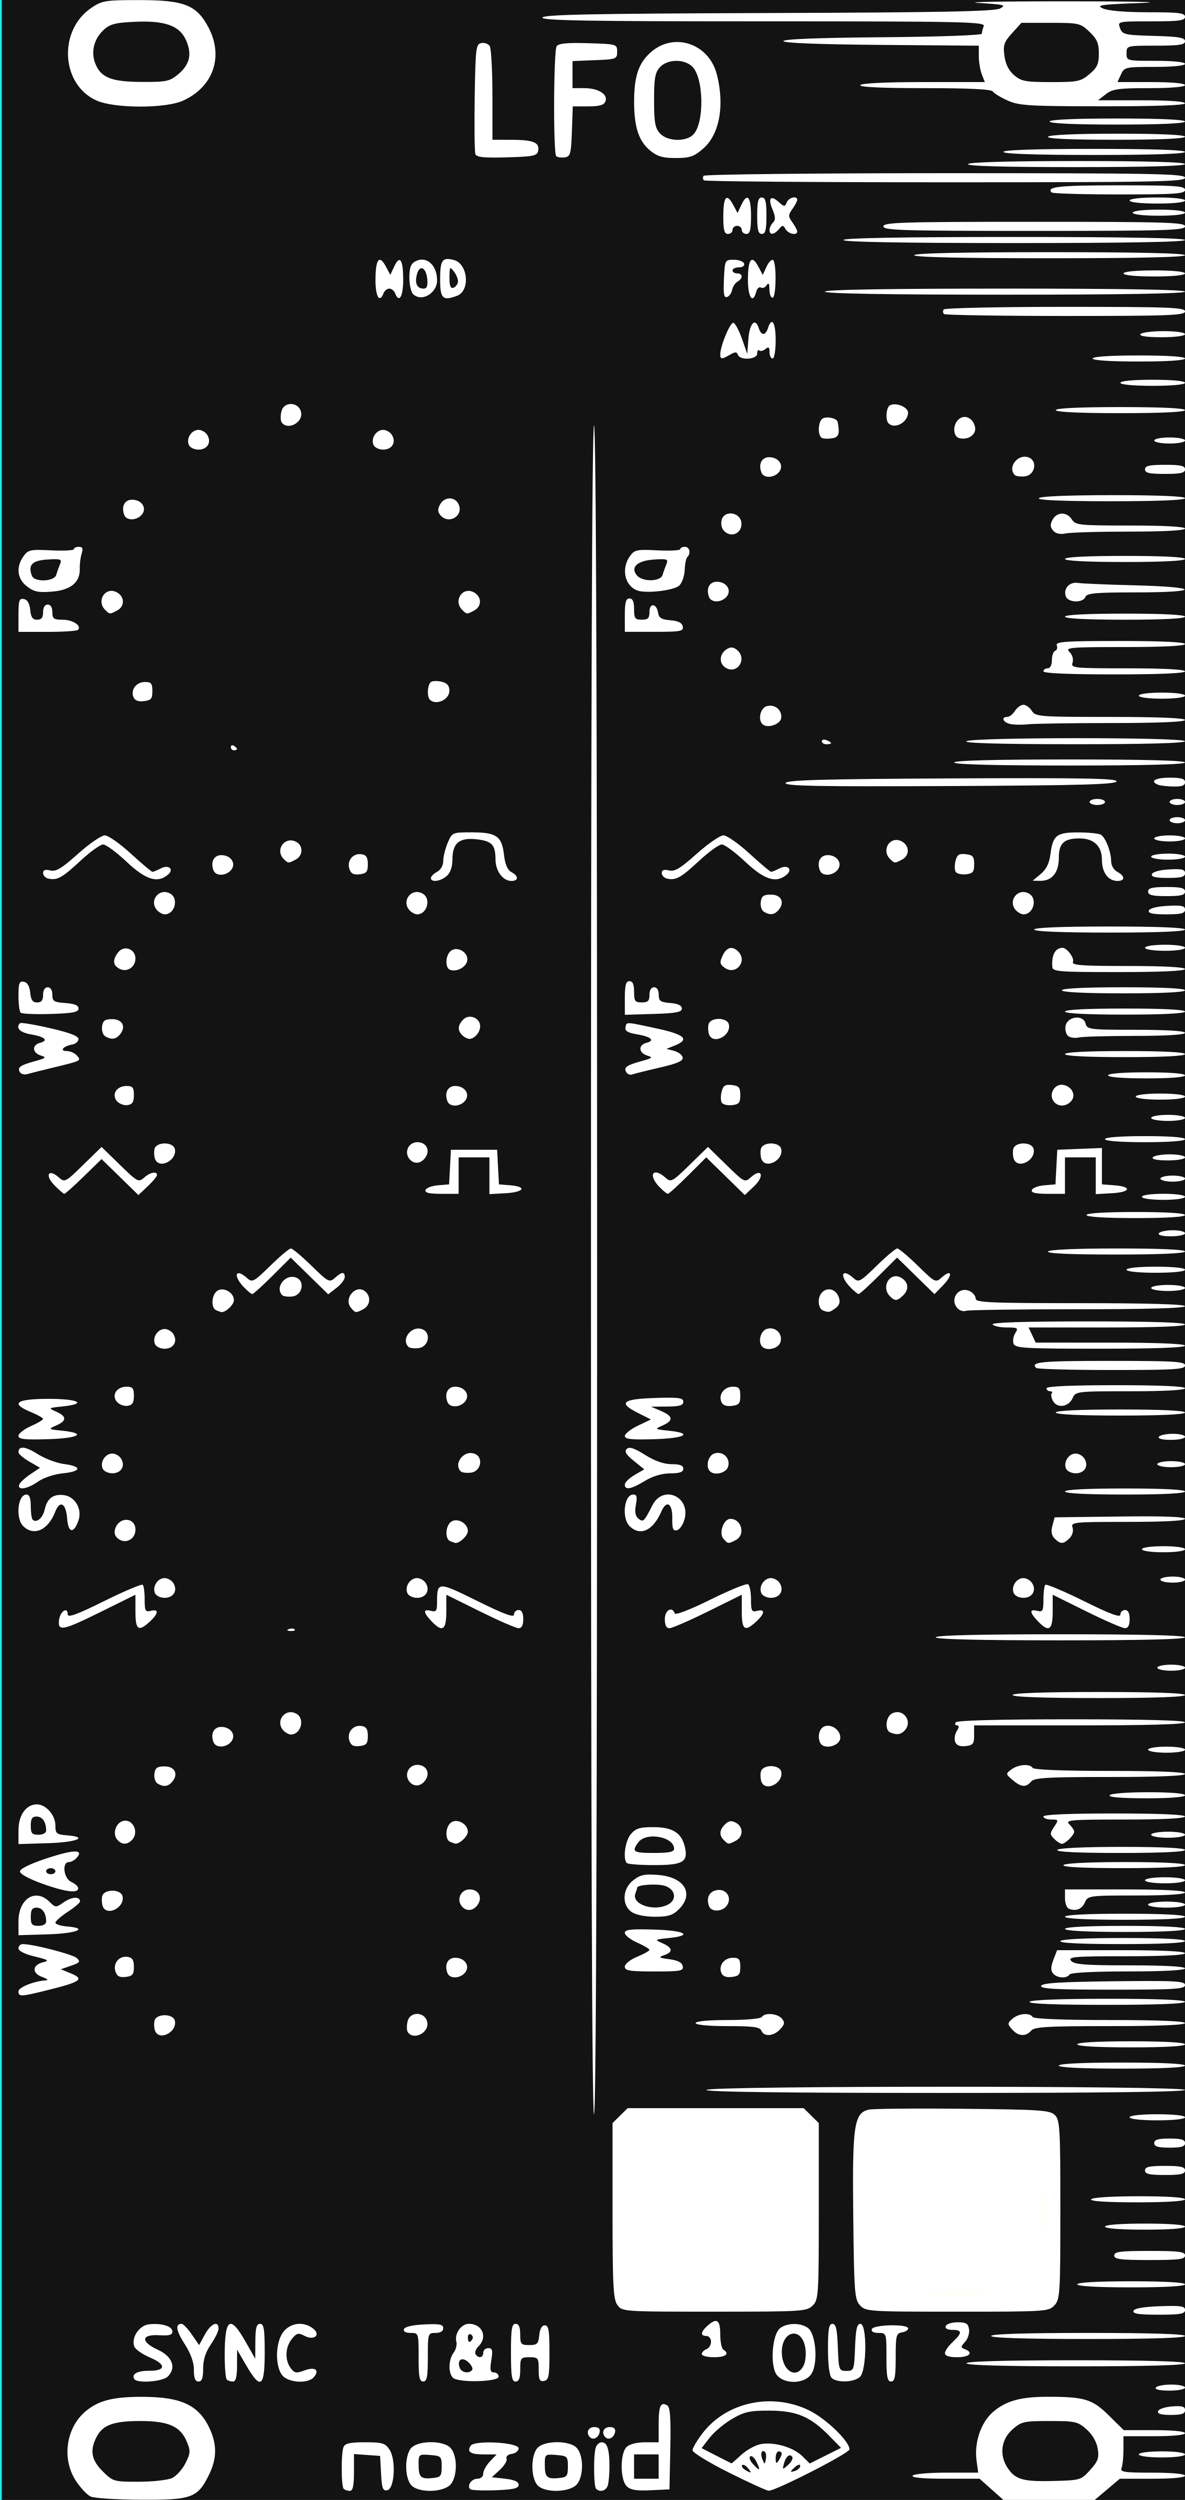 <?xml version="1.0" encoding="UTF-8" standalone="no"?>
<!-- Created with Inkscape (http://www.inkscape.org/) -->

<svg
   width="60.96mm"
   height="128.5mm"
   version="1.1"
   viewBox="0 0 60.96 128.5"
   id="svg16"
   sodipodi:docname="nozori_84_LFO_dark.svg"
   inkscape:version="1.1.1 (3bf5ae0d25, 2021-09-20, custom)"
   xmlns:inkscape="http://www.inkscape.org/namespaces/inkscape"
   xmlns:sodipodi="http://sodipodi.sourceforge.net/DTD/sodipodi-0.dtd"
   xmlns:xlink="http://www.w3.org/1999/xlink"
   xmlns="http://www.w3.org/2000/svg"
   xmlns:svg="http://www.w3.org/2000/svg"
   xmlns:rdf="http://www.w3.org/1999/02/22-rdf-syntax-ns#"
   xmlns:cc="http://creativecommons.org/ns#"
   xmlns:dc="http://purl.org/dc/elements/1.1/">
  <rect x="0" y="0" width="60.96" height="128.5" fill="#808080" stroke="none"/>
  <defs
     id="defs20">
    <linearGradient
       inkscape:collect="always"
       id="linearGradient4556">
      <stop
         style="stop-color:#000000;stop-opacity:1;"
         offset="0"
         id="stop4552" />
      <stop
         style="stop-color:#000000;stop-opacity:0;"
         offset="1"
         id="stop4554" />
    </linearGradient>
    <radialGradient
       inkscape:collect="always"
       xlink:href="#linearGradient4556"
       id="radialGradient4560"
       cx="30.633"
       cy="14.416"
       fx="30.633"
       fy="14.416"
       r="3.506"
       gradientTransform="matrix(1,0,0,0.975,0,0.358)"
       gradientUnits="userSpaceOnUse" />
  </defs>
  <sodipodi:namedview
     pagecolor="#ffffff"
     bordercolor="#666666"
     borderopacity="1"
     objecttolerance="10"
     gridtolerance="10"
     guidetolerance="10"
     inkscape:pageopacity="0"
     inkscape:pageshadow="2"
     inkscape:window-width="1920"
     inkscape:window-height="1060"
     id="namedview18"
     showgrid="false"
     inkscape:zoom="1.4142136"
     inkscape:cx="-89.802559"
     inkscape:cy="242.53762"
     inkscape:window-x="1920"
     inkscape:window-y="1100"
     inkscape:window-maximized="1"
     inkscape:current-layer="layer11"
     inkscape:pagecheckerboard="0"
     inkscape:document-units="mm" />
  <g
     inkscape:groupmode="layer"
     id="layer3"
     inkscape:label="bg uniform"
     style="display:inline">
    <rect
       style="fill:#131313;fill-opacity:1;fill-rule:nonzero;stroke:#09ffff;stroke-width:0.247;stroke-opacity:1"
       id="rect48"
       width="61.164"
       height="128.89"
       x="-0.036"
       y="-0.142" />
    <rect
       style="fill:#ffffff;fill-opacity:1;fill-rule:nonzero;stroke:#fffff5;stroke-width:0.265;stroke-opacity:1"
       id="rect1206"
       width="9.482"
       height="9.163"
       x="32.081"
       y="108.987" />
    <rect
       style="fill:#ffffff;fill-opacity:1;fill-rule:nonzero;stroke:#fffff5;stroke-width:0.3;stroke-opacity:1"
       id="rect1208"
       width="9.035"
       height="8.956"
       x="44.699"
       y="109.009"
       ry="0" />
  </g>
  <g
     inkscape:groupmode="layer"
     id="layer11"
     inkscape:label="LFO"
     style="display:inline">
    <path
       style="fill:#ffffff;stroke-width:0.157"
       d="m 4.659,128.324 c -0.181,-0.086 -0.519,-0.447 -0.752,-0.801 -0.744,-1.131 -0.515,-2.738 0.51,-3.589 0.666,-0.553 1.418,-0.74 2.946,-0.733 1.979,0.009 2.864,0.431 3.423,1.632 0.382,0.821 0.372,1.545 -0.032,2.37 -0.584,1.191 -0.884,1.301 -3.494,1.289 -1.249,-0.006 -2.419,-0.081 -2.6,-0.168 z m 4.208,-0.957 c 0.218,-0.107 0.524,-0.452 0.68,-0.766 0.257,-0.518 0.262,-0.624 0.052,-1.12 -0.326,-0.768 -0.943,-1.037 -2.379,-1.037 -1.371,0 -1.927,0.199 -2.244,0.803 -0.368,0.701 -0.28,1.204 0.313,1.789 0.527,0.519 0.567,0.531 1.86,0.529 0.731,-0.001 1.499,-0.089 1.718,-0.196 z m 42.139,0.589 -0.613,-0.546 H 48.621 c -1.141,0 -1.737,-0.056 -1.674,-0.156 0.055,-0.088 0.815,-0.156 1.736,-0.156 h 1.638 l -0.085,-0.624 c -0.125,-0.923 0.225,-1.956 0.844,-2.492 0.665,-0.575 1.423,-0.786 2.833,-0.784 1.887,10e-4 2.279,0.122 3.129,0.96 l 0.766,0.755 h 1.576 c 0.945,0 1.576,0.062 1.576,0.156 0,0.094 -0.633,0.156 -1.583,0.156 h -1.583 v 0.69 c 0,0.379 -0.043,0.801 -0.096,0.937 -0.084,0.216 0.117,0.247 1.583,0.247 1.014,0 1.68,0.062 1.68,0.156 0,0.094 -0.665,0.156 -1.677,0.156 h -1.677 l -0.647,0.546 -0.647,0.546 H 53.966 51.62 Z m 5.076,-0.997 c 0.404,-0.446 0.465,-0.617 0.388,-1.093 -0.057,-0.354 -0.27,-0.724 -0.574,-0.993 -0.451,-0.401 -0.577,-0.429 -1.903,-0.429 -1.329,0 -1.452,0.028 -1.912,0.434 -0.583,0.514 -0.684,1.319 -0.247,1.976 0.399,0.6 0.796,0.713 2.37,0.672 1.371,-0.036 1.408,-0.047 1.878,-0.565 z m -38.401,0.971 c -0.132,-0.13 -0.139,-1.813 -0.009,-2.147 0.074,-0.189 0.331,-0.247 1.105,-0.247 0.891,0 1.038,0.044 1.259,0.376 0.348,0.523 0.265,2.02 -0.116,2.091 -0.224,0.042 -0.277,-0.102 -0.317,-0.857 l -0.048,-0.908 -0.673,-0.048 -0.673,-0.048 v 0.946 c 0,0.684 -0.058,0.946 -0.211,0.946 -0.116,0 -0.259,-0.047 -0.317,-0.104 z m 3.482,-0.181 c -0.369,-0.402 -0.352,-1.616 0.028,-1.954 0.408,-0.364 1.639,-0.347 1.982,0.027 0.409,0.446 0.354,1.663 -0.09,1.97 -0.493,0.341 -1.59,0.316 -1.919,-0.043 z m 1.559,-0.964 c 0,-0.519 -0.03,-0.549 -0.594,-0.595 -0.579,-0.047 -0.594,-0.035 -0.594,0.481 0,0.661 0.104,0.765 0.707,0.706 0.435,-0.042 0.481,-0.099 0.481,-0.593 z m 1.468,1.162 c -0.182,-0.18 0.064,-0.537 0.369,-0.537 0.176,0 0.3,-0.109 0.3,-0.263 0,-0.145 0.155,-0.426 0.344,-0.625 l 0.344,-0.361 h -0.652 c -0.691,0 -0.885,-0.126 -0.685,-0.444 0.189,-0.302 2.469,-0.18 2.469,0.132 0,0.129 -0.156,0.256 -0.348,0.283 -0.199,0.028 -0.315,0.131 -0.272,0.242 0.041,0.106 -0.112,0.365 -0.34,0.576 l -0.415,0.383 0.688,0.078 c 0.47,0.053 0.688,0.152 0.688,0.312 0,0.184 -0.259,0.244 -1.195,0.279 -0.657,0.025 -1.24,3.1e-4 -1.295,-0.054 z m 3.465,-0.198 c -0.369,-0.402 -0.352,-1.616 0.028,-1.954 0.408,-0.364 1.639,-0.347 1.982,0.027 0.409,0.446 0.354,1.663 -0.09,1.97 -0.493,0.341 -1.59,0.316 -1.919,-0.043 z m 1.559,-0.964 c 0,-0.519 -0.03,-0.549 -0.594,-0.595 -0.579,-0.047 -0.594,-0.035 -0.594,0.481 0,0.661 0.104,0.765 0.707,0.706 0.435,-0.042 0.481,-0.099 0.481,-0.593 z m 1.451,1.145 c -0.132,-0.13 -0.139,-1.813 -0.009,-2.147 0.053,-0.136 0.188,-0.247 0.3,-0.247 0.281,0 0.396,0.362 0.396,1.249 0,0.415 -0.043,0.866 -0.096,1.002 -0.099,0.254 -0.403,0.327 -0.59,0.143 z m 1.575,-0.134 c -0.342,-0.337 -0.347,-1.679 -0.007,-2.014 0.151,-0.149 0.524,-0.245 0.95,-0.245 h 0.701 v -0.928 c 0,-0.949 0.104,-1.172 0.448,-0.963 0.143,0.087 0.183,0.682 0.151,2.215 l -0.044,2.096 -0.971,0.046 c -0.73,0.035 -1.035,-0.017 -1.227,-0.206 z m 1.644,-1.011 v -0.625 h -0.633 -0.633 v 0.625 0.625 h 0.633 0.633 z m 3.602,0.303 c -1.023,-0.511 -1.86,-1.025 -1.86,-1.14 0,-0.116 0.24,-0.521 0.534,-0.9 1.223,-1.579 3.541,-2.075 5.44,-1.163 0.876,0.42 2.101,1.597 2.101,2.017 0,0.193 -3.808,2.14 -4.158,2.125 -0.108,-0.004 -1.034,-0.427 -2.057,-0.938 z m 0.986,-0.229 c -0.11,-0.131 -0.242,-0.197 -0.292,-0.148 -0.05,0.05 0.013,0.156 0.141,0.236 0.335,0.209 0.379,0.183 0.151,-0.088 z m 2.695,-0.11 c 0,-0.091 -0.101,-0.076 -0.238,0.036 -0.131,0.107 -0.238,0.219 -0.238,0.248 0,0.03 0.107,0.014 0.238,-0.036 0.131,-0.049 0.238,-0.161 0.238,-0.248 z m -2.243,-0.193 c -0.098,-0.212 -0.244,-0.346 -0.324,-0.297 -0.08,0.049 -0.023,0.222 0.127,0.385 0.363,0.396 0.411,0.374 0.197,-0.089 z m 1.833,-0.263 c -0.125,-0.199 -0.329,-0.034 -0.43,0.348 -0.083,0.315 -0.074,0.317 0.215,0.06 0.166,-0.148 0.263,-0.331 0.216,-0.407 z m -2.62,-0.112 c 0.267,-0.246 0.712,-0.492 0.988,-0.547 0.678,-0.134 1.678,0.152 2.147,0.614 l 0.384,0.379 0.805,-0.402 0.805,-0.402 -0.614,-0.625 c -0.965,-0.984 -1.682,-1.285 -3.068,-1.288 -1.016,-0.003 -1.294,0.059 -1.926,0.428 -0.406,0.237 -0.925,0.672 -1.152,0.966 l -0.413,0.534 0.756,0.388 c 0.416,0.213 0.767,0.391 0.779,0.395 0.013,0.004 0.242,-0.194 0.509,-0.441 z m 1.224,-0.137 c -0.17,-0.168 -0.261,0.067 -0.141,0.367 0.112,0.281 0.121,0.282 0.176,0.01 0.032,-0.157 0.016,-0.327 -0.035,-0.377 z m 0.854,0.077 c 0.001,-0.064 -0.069,-0.117 -0.156,-0.117 -0.087,0 -0.157,0.158 -0.156,0.351 0.002,0.284 0.032,0.306 0.156,0.117 0.084,-0.129 0.155,-0.287 0.156,-0.351 z m 18.37,0.039 c 0,-0.09 0.501,-0.156 1.188,-0.156 0.686,0 1.188,0.066 1.188,0.156 0,0.09 -0.501,0.156 -1.188,0.156 -0.686,0 -1.188,-0.066 -1.188,-0.156 z M 30.352,125.279 c -0.224,-0.221 -0.097,-0.524 0.219,-0.524 0.221,0 0.312,0.085 0.277,0.26 -0.057,0.287 -0.327,0.431 -0.497,0.263 z m 0.792,0 c -0.224,-0.221 -0.097,-0.524 0.219,-0.524 0.221,0 0.312,0.085 0.277,0.26 -0.057,0.287 -0.327,0.431 -0.497,0.263 z m 28.431,-1.343 c 0.036,-0.107 0.362,-0.217 0.726,-0.243 0.513,-0.037 0.661,0.006 0.661,0.195 0,0.185 -0.174,0.243 -0.726,0.243 -0.51,0 -0.706,-0.058 -0.661,-0.195 z m -0.118,-1.21 c 0.054,-0.086 0.414,-0.156 0.801,-0.156 0.387,0 0.703,0.07 0.703,0.156 0,0.086 -0.36,0.156 -0.801,0.156 -0.494,0 -0.763,-0.06 -0.703,-0.156 z M 6.908,122.289 c -0.159,-0.254 0.156,-0.432 0.757,-0.427 0.874,0.007 0.899,-0.324 0.051,-0.682 -0.387,-0.163 -0.749,-0.416 -0.806,-0.562 -0.174,-0.448 0.245,-1.087 0.751,-1.144 0.65,-0.073 1.207,0.097 1.207,0.369 0,0.178 -0.161,0.224 -0.667,0.192 -0.939,-0.059 -0.986,0.33 -0.089,0.741 0.758,0.347 0.976,0.93 0.516,1.383 -0.268,0.264 -1.573,0.362 -1.719,0.129 z m 3.068,-0.469 c 0,-0.393 -0.162,-0.846 -0.478,-1.337 -0.445,-0.692 -0.495,-1.035 -0.152,-1.035 0.079,0 0.313,0.246 0.52,0.547 l 0.377,0.547 0.298,-0.547 c 0.307,-0.563 0.701,-0.733 0.701,-0.304 0,0.133 -0.178,0.501 -0.396,0.817 -0.269,0.391 -0.396,0.787 -0.396,1.241 0,0.488 -0.063,0.666 -0.238,0.666 -0.169,0 -0.238,-0.17 -0.238,-0.594 z m 1.689,0.49 c -0.058,-0.057 -0.106,-0.614 -0.106,-1.236 0,-1.916 0.279,-2.106 1.063,-0.726 l 0.508,0.896 0.006,-0.898 c 0.005,-0.691 0.061,-0.898 0.244,-0.898 0.194,0 0.238,0.269 0.238,1.483 0,1.779 -0.211,1.927 -0.945,0.664 l -0.477,-0.82 -0.002,0.82 c -0.001,0.578 -0.064,0.82 -0.213,0.82 -0.116,0 -0.259,-0.047 -0.317,-0.104 z m 2.833,-0.243 c -0.363,-0.512 -0.319,-1.706 0.082,-2.208 0.371,-0.465 1.012,-0.545 1.502,-0.188 0.45,0.328 0.094,0.664 -0.417,0.395 -0.315,-0.166 -0.4,-0.146 -0.65,0.159 -0.344,0.42 -0.372,1.079 -0.063,1.496 0.196,0.264 0.287,0.28 0.712,0.122 0.543,-0.202 0.793,-0.024 0.483,0.344 -0.309,0.367 -1.356,0.291 -1.648,-0.12 z m 7.037,-0.902 c 0,-1.239 -0.003,-1.249 -0.409,-1.249 -0.257,0 -0.385,-0.073 -0.344,-0.195 0.04,-0.121 0.437,-0.213 1.042,-0.242 0.797,-0.038 0.977,-0.002 0.977,0.195 0,0.154 -0.144,0.242 -0.396,0.242 -0.389,0 -0.396,0.021 -0.396,1.249 0,1.006 -0.046,1.249 -0.238,1.249 -0.191,0 -0.238,-0.243 -0.238,-1.249 z m 1.765,1.053 c -0.247,-0.243 -0.228,-0.93 0.034,-1.284 0.119,-0.16 0.183,-0.412 0.144,-0.56 -0.111,-0.417 0.243,-0.926 0.643,-0.926 0.69,0 0.978,0.679 0.491,1.159 -0.136,0.134 -0.203,0.315 -0.149,0.401 0.149,0.237 0.397,0.189 0.397,-0.077 0,-0.129 0.116,-0.234 0.258,-0.234 0.212,0 0.24,0.111 0.156,0.625 -0.081,0.497 -0.052,0.625 0.138,0.625 0.132,0 0.239,0.097 0.239,0.215 0,0.275 -2.08,0.325 -2.352,0.057 z m 0.993,-0.408 c 0.047,-0.074 -0.049,-0.255 -0.212,-0.401 -0.324,-0.289 -0.586,-0.1 -0.427,0.309 0.097,0.248 0.504,0.307 0.639,0.091 z m 0.006,-1.571 c 0.05,-0.08 0.019,-0.189 -0.07,-0.243 -0.089,-0.054 -0.161,0.011 -0.161,0.145 0,0.274 0.095,0.315 0.231,0.098 z m 1.986,0.692 c 0,-1.214 0.043,-1.483 0.238,-1.483 0.166,0 0.238,0.165 0.238,0.546 0,0.5 0.039,0.546 0.465,0.546 0.409,0 0.471,-0.061 0.515,-0.507 0.032,-0.325 0.135,-0.507 0.287,-0.507 0.194,0 0.238,0.26 0.238,1.403 0,1.212 -0.038,1.41 -0.277,1.456 -0.227,0.043 -0.277,-0.062 -0.277,-0.583 0,-0.603 -0.025,-0.636 -0.475,-0.636 -0.449,0 -0.475,0.035 -0.475,0.625 0,0.451 -0.066,0.625 -0.238,0.625 -0.194,0 -0.238,-0.269 -0.238,-1.483 z m 13.702,1.177 c -0.39,-0.425 -0.282,-2.131 0.156,-2.447 0.378,-0.272 1.041,-0.273 1.417,-0.002 0.419,0.302 0.535,1.829 0.18,2.364 -0.335,0.505 -1.323,0.553 -1.752,0.086 z m 1.364,-0.54 c 0.097,-0.211 0.129,-0.622 0.07,-0.928 -0.201,-1.056 -1.202,-0.844 -1.202,0.254 0,0.986 0.774,1.448 1.132,0.674 z m 1.433,0.659 c -0.117,-0.116 -0.19,-0.684 -0.19,-1.483 0,-1.031 0.047,-1.296 0.231,-1.296 0.178,0 0.241,0.275 0.277,1.21 0.045,1.174 0.058,1.21 0.442,1.21 0.384,0 0.397,-0.036 0.442,-1.21 0.036,-0.935 0.099,-1.21 0.277,-1.21 0.345,0 0.329,2.379 -0.018,2.721 -0.294,0.29 -1.19,0.325 -1.461,0.058 z m 2.818,-1.062 c 0,-1.239 -0.003,-1.249 -0.409,-1.249 -0.257,0 -0.385,-0.073 -0.343,-0.195 0.08,-0.237 1.857,-0.274 1.867,-0.039 0.004,0.086 -0.139,0.179 -0.317,0.206 -0.294,0.045 -0.323,0.162 -0.323,1.288 0,0.997 -0.046,1.238 -0.238,1.238 -0.191,0 -0.238,-0.243 -0.238,-1.249 z m 4.117,0.312 c 0,-0.101 1.979,-0.156 5.621,-0.156 3.642,0 5.621,0.055 5.621,0.156 0,0.101 -1.979,0.156 -5.621,0.156 -3.642,0 -5.621,-0.055 -5.621,-0.156 z m -13.617,-0.473 c 0,-0.089 0.107,-0.201 0.238,-0.251 0.131,-0.049 0.238,-0.223 0.238,-0.385 0,-0.163 -0.107,-0.296 -0.238,-0.296 -0.32,0 -0.299,-0.209 0.052,-0.522 0.482,-0.431 0.66,-0.313 0.66,0.435 0,0.381 0.071,0.737 0.158,0.79 0.345,0.21 0.126,0.39 -0.475,0.39 -0.348,0 -0.633,-0.072 -0.633,-0.161 z m 12.509,-0.046 c 0,-0.114 0.178,-0.372 0.396,-0.574 0.503,-0.466 0.5,-0.625 -0.013,-0.625 -0.257,0 -0.385,-0.073 -0.343,-0.195 0.036,-0.107 0.309,-0.195 0.607,-0.195 0.446,0 0.55,0.064 0.593,0.364 0.029,0.2 -0.063,0.49 -0.205,0.644 -0.229,0.25 -0.231,0.29 -0.013,0.373 0.465,0.176 0.242,0.415 -0.389,0.415 -0.42,0 -0.633,-0.07 -0.633,-0.207 z m 2.375,-0.886 c 0,-0.101 1.768,-0.156 4.988,-0.156 3.22,0 4.988,0.055 4.988,0.156 0,0.101 -1.768,0.156 -4.988,0.156 -3.22,0 -4.988,-0.055 -4.988,-0.156 z m 7.323,-1.288 c 0.044,-0.13 0.499,-0.21 1.359,-0.241 1.079,-0.038 1.294,-0.006 1.294,0.195 0,0.198 -0.241,0.241 -1.359,0.241 -1.017,0 -1.343,-0.049 -1.294,-0.195 z m -26.552,-0.308 c -0.209,-0.295 -0.246,-1.027 -0.246,-4.847 v -4.5 l 0.389,-0.383 0.389,-0.383 h 4.527 4.527 l 0.389,0.383 0.389,0.383 v 4.535 c 0,4.327 -0.015,4.549 -0.317,4.847 -0.303,0.298 -0.528,0.312 -5.058,0.312 -4.72,0 -4.742,-0.002 -4.988,-0.347 z m 6.651,-0.695 c 1.158,-0.389 2.346,-1.621 2.691,-2.79 0.992,-3.364 -2.168,-6.59 -5.516,-5.631 -1.268,0.363 -2.147,1.087 -2.781,2.288 -0.495,0.939 -0.527,1.088 -0.463,2.179 0.08,1.357 0.425,2.133 1.335,2.997 1.234,1.173 3.018,1.533 4.734,0.957 z m 5.834,0.714 c -0.279,-0.303 -0.305,-0.655 -0.348,-4.594 -0.051,-4.655 0.039,-5.276 0.788,-5.462 0.202,-0.05 2.377,-0.07 4.834,-0.045 4.04,0.042 4.495,0.073 4.75,0.325 0.258,0.255 0.283,0.672 0.283,4.863 0,4.289 -0.019,4.605 -0.302,4.913 -0.294,0.32 -0.424,0.329 -5.003,0.329 -4.577,0 -4.709,-0.009 -5.003,-0.328 z m 6.434,-0.629 c 1.005,-0.297 2.074,-1.215 2.604,-2.237 1.144,-2.206 0.212,-4.85 -2.106,-5.972 -2.205,-1.068 -4.828,-0.181 -5.989,2.026 -0.351,0.667 -0.47,2.55 -0.211,3.333 0.43,1.3 1.418,2.31 2.76,2.82 0.628,0.238 2.185,0.255 2.943,0.031 z m 4.744,-0.448 c 0,-0.098 1.029,-0.156 2.771,-0.156 1.742,0 2.771,0.058 2.771,0.156 0,0.098 -1.029,0.156 -2.771,0.156 -1.742,0 -2.771,-0.058 -2.771,-0.156 z m 1.9,-1.483 c 0,-0.195 0.308,-0.234 1.821,-0.234 1.513,0 1.821,0.04 1.821,0.234 0,0.195 -0.308,0.234 -1.821,0.234 -1.513,0 -1.821,-0.04 -1.821,-0.234 z m -0.475,-1.483 c 0,-0.096 0.792,-0.156 2.058,-0.156 1.267,0 2.058,0.06 2.058,0.156 0,0.096 -0.792,0.156 -2.058,0.156 -1.267,0 -2.058,-0.06 -2.058,-0.156 z m -0.713,-1.405 c 0.058,-0.093 1.057,-0.156 2.464,-0.156 1.472,0 2.366,0.059 2.366,0.156 0,0.097 -0.927,0.156 -2.464,0.156 -1.602,0 -2.429,-0.055 -2.366,-0.156 z m 2.771,-1.483 c 0,-0.184 0.22,-0.234 1.029,-0.234 0.809,0 1.029,0.05 1.029,0.234 0,0.184 -0.22,0.234 -1.029,0.234 -0.809,0 -1.029,-0.05 -1.029,-0.234 z m 0.475,-1.405 c 0,-0.177 0.194,-0.234 0.792,-0.234 0.598,0 0.792,0.057 0.792,0.234 0,0.177 -0.194,0.234 -0.792,0.234 -0.598,0 -0.792,-0.057 -0.792,-0.234 z m -1.267,-1.327 c 0,-0.092 0.581,-0.156 1.425,-0.156 0.844,0 1.425,0.064 1.425,0.156 0,0.092 -0.581,0.156 -1.425,0.156 -0.844,0 -1.425,-0.064 -1.425,-0.156 z M 30.401,65.267 c 0,-28.833 0.053,-43.406 0.158,-43.406 0.105,0 0.158,14.573 0.158,43.406 0,28.833 -0.053,43.406 -0.158,43.406 -0.105,0 -0.158,-14.573 -0.158,-43.406 z m 5.938,42.157 c 0.135,-0.216 24.622,-0.216 24.622,0 0,0.103 -4.226,0.156 -12.36,0.156 -8.2,0 -12.327,-0.052 -12.262,-0.156 z m 18.13,-1.249 c 0,-0.099 1.188,-0.156 3.246,-0.156 2.058,0 3.246,0.057 3.246,0.156 0,0.099 -1.188,0.156 -3.246,0.156 -2.058,0 -3.246,-0.057 -3.246,-0.156 z m 0.95,-1.093 c 0,-0.098 1.029,-0.156 2.771,-0.156 1.742,0 2.771,0.058 2.771,0.156 0,0.098 -1.029,0.156 -2.771,0.156 -1.742,0 -2.771,-0.058 -2.771,-0.156 z m -47.441,-0.694 c -0.048,-0.124 -0.063,-0.352 -0.032,-0.507 0.077,-0.394 0.974,-0.396 1.051,-0.002 0.114,0.582 -0.811,1.044 -1.019,0.509 z m 12.997,0.06 c -0.057,-0.091 -0.059,-0.341 -0.004,-0.556 0.138,-0.542 0.933,-0.48 1.013,0.079 0.077,0.534 -0.733,0.917 -1.009,0.477 z m 18.193,-0.069 c -0.073,-0.187 -0.42,-0.234 -1.737,-0.234 -0.992,0 -1.646,-0.062 -1.646,-0.156 0,-0.094 0.657,-0.156 1.653,-0.156 0.931,0 1.696,-0.068 1.751,-0.156 0.149,-0.238 0.807,-0.186 1.032,0.081 0.163,0.194 0.148,0.293 -0.084,0.546 -0.336,0.366 -0.841,0.405 -0.969,0.075 z m 12.895,-0.065 c -0.242,-0.278 -0.24,-0.317 0.017,-0.546 0.311,-0.277 0.895,-0.328 1.044,-0.091 0.061,0.097 1.559,0.156 3.968,0.156 2.474,0 3.87,0.056 3.87,0.156 0,0.1 -1.392,0.156 -3.86,0.156 -3.238,0 -3.892,0.038 -4.057,0.234 -0.27,0.32 -0.67,0.294 -0.981,-0.065 z m 0.902,-1.418 c 0.061,-0.097 1.585,-0.156 4.047,-0.156 2.527,0 3.949,0.056 3.949,0.156 0,0.1 -1.455,0.156 -4.047,0.156 -2.658,0 -4.013,-0.054 -3.949,-0.156 z M 0.95,102.357 c 0,-0.207 0.819,-0.532 1.425,-0.565 0.131,-0.007 0.038,-0.085 -0.206,-0.173 -0.541,-0.195 -0.514,-0.62 0.049,-0.756 0.336,-0.081 0.27,-0.126 -0.436,-0.296 -0.51,-0.123 -0.831,-0.285 -0.831,-0.419 0,-0.12 0.098,-0.219 0.218,-0.219 0.536,0 2.575,0.527 2.782,0.719 0.197,0.183 0.156,0.238 -0.296,0.393 l -0.525,0.181 0.522,0.216 c 0.69,0.286 0.505,0.429 -1.064,0.822 -1.538,0.385 -1.636,0.391 -1.636,0.097 z M 53.558,102.077 c 0.05,-0.147 0.971,-0.206 3.734,-0.237 3.194,-0.036 3.668,-0.011 3.668,0.195 0,0.205 -0.5,0.237 -3.734,0.237 -2.917,0 -3.72,-0.043 -3.668,-0.195 z M 5.938,101.336 c -0.135,-0.419 0.188,-0.811 0.619,-0.751 0.251,0.035 0.331,0.159 0.331,0.515 0,0.391 -0.07,0.476 -0.422,0.517 -0.314,0.036 -0.449,-0.036 -0.528,-0.281 z m 17.082,0.086 c -0.169,-0.433 0.011,-0.79 0.399,-0.79 0.499,0 0.782,0.433 0.501,0.768 -0.26,0.309 -0.784,0.322 -0.9,0.022 z m 14.085,-0.02 c -0.148,-0.38 0.155,-0.77 0.598,-0.77 0.315,0 0.379,0.079 0.379,0.468 0,0.395 -0.068,0.476 -0.436,0.518 -0.297,0.034 -0.469,-0.035 -0.54,-0.216 z m 17.07,0.038 c -0.127,-0.151 -0.123,-0.341 0.015,-0.703 l 0.19,-0.495 h 3.29 c 2.088,0 3.29,0.057 3.29,0.156 0,0.099 -1.115,0.156 -3.028,0.156 -2.673,0 -3.005,0.027 -2.831,0.234 0.162,0.192 0.705,0.234 3.028,0.234 1.782,0 2.831,0.058 2.831,0.156 0,0.098 -1.079,0.156 -2.92,0.156 -1.776,0 -2.958,0.061 -3.018,0.156 -0.14,0.223 -0.643,0.193 -0.848,-0.051 z m -22.032,-0.351 c 0,-0.139 0.275,-0.36 0.632,-0.507 0.347,-0.144 0.632,-0.304 0.633,-0.355 8.85e-4,-0.051 -0.283,-0.22 -0.632,-0.375 -0.348,-0.155 -0.633,-0.379 -0.633,-0.498 0,-0.172 0.307,-0.207 1.505,-0.171 1.599,0.047 2.043,0.302 0.759,0.435 -0.741,0.077 -0.746,0.081 -0.321,0.27 0.525,0.233 0.551,0.449 0.075,0.613 -0.307,0.106 -0.27,0.134 0.276,0.206 0.434,0.057 0.648,0.169 0.685,0.356 0.047,0.245 -0.105,0.273 -1.463,0.273 -1.274,0 -1.516,-0.039 -1.516,-0.246 z m 22.405,-1.316 c 0.06,-0.096 1.321,-0.156 3.255,-0.156 1.999,0 3.157,0.057 3.157,0.156 0,0.099 -1.191,0.156 -3.255,0.156 -2.13,0 -3.221,-0.054 -3.157,-0.156 z M 0.95,98.764 c 0,-1.166 0.872,-1.722 1.59,-1.014 0.319,0.314 0.329,0.314 0.752,0.022 0.408,-0.282 0.825,-0.3 0.825,-0.036 0,0.067 -0.285,0.308 -0.633,0.536 -0.348,0.227 -0.633,0.478 -0.633,0.558 0,0.079 0.267,0.166 0.594,0.193 1.152,0.094 0.5,0.361 -0.989,0.405 l -1.505,0.045 z m 1.425,0.007 c 0,-0.431 -0.196,-0.715 -0.492,-0.715 -0.227,0 -0.3,0.113 -0.3,0.468 0,0.396 0.062,0.468 0.396,0.468 0.236,0 0.396,-0.089 0.396,-0.221 z m 52.411,0.378 c 0,-0.099 1.135,-0.156 3.088,-0.156 1.953,0 3.088,0.057 3.088,0.156 0,0.099 -1.135,0.156 -3.088,0.156 -1.953,0 -3.088,-0.057 -3.088,-0.156 z m 0,-0.625 c 0,-0.099 1.135,-0.156 3.088,-0.156 1.953,0 3.088,0.057 3.088,0.156 0,0.099 -1.135,0.156 -3.088,0.156 -1.953,0 -3.088,-0.057 -3.088,-0.156 z M 32.495,98.281 c -0.523,-0.362 -0.481,-1.195 0.084,-1.635 0.359,-0.28 0.585,-0.327 1.293,-0.27 1.343,0.109 1.855,0.97 1.05,1.764 -0.315,0.311 -0.548,0.383 -1.231,0.383 -0.507,0 -0.983,-0.097 -1.195,-0.243 z m 1.875,-0.387 c 0.455,-0.24 0.386,-0.753 -0.128,-0.946 -0.377,-0.141 -1.466,-0.077 -1.466,0.087 0,0.032 -0.04,0.16 -0.088,0.285 -0.219,0.562 0.949,0.961 1.682,0.574 z m -29.084,0.093 c -0.048,-0.124 -0.063,-0.352 -0.032,-0.507 0.077,-0.394 0.974,-0.396 1.051,-0.002 0.114,0.582 -0.811,1.044 -1.019,0.509 z m 18.477,0.005 c -0.299,-0.355 -0.061,-0.873 0.4,-0.873 0.446,0 0.666,0.391 0.428,0.763 -0.219,0.343 -0.59,0.392 -0.828,0.11 z m 12.716,-0.005 c -0.17,-0.438 0.015,-0.789 0.442,-0.838 0.489,-0.056 0.76,0.458 0.441,0.836 -0.245,0.292 -0.77,0.293 -0.883,0.002 z m 18.505,0.123 c -0.109,-0.044 -0.198,-0.285 -0.198,-0.536 V 97.119 h 3.088 c 1.953,0 3.088,0.057 3.088,0.156 0,0.097 -0.938,0.156 -2.496,0.156 -2.434,0 -2.5,0.009 -2.652,0.35 -0.158,0.354 -0.466,0.476 -0.829,0.329 z M 59.061,97.9 c 0,-0.087 0.422,-0.156 0.95,-0.156 0.528,0 0.95,0.069 0.95,0.156 0,0.087 -0.422,0.156 -0.95,0.156 -0.528,0 -0.95,-0.069 -0.95,-0.156 z M 2.217,96.839 C 1.503,96.585 1.029,96.329 1.029,96.197 c 0,-0.137 0.507,-0.388 1.345,-0.666 1.4,-0.464 1.946,-0.481 1.583,-0.049 C 3.849,95.609 3.663,95.714 3.543,95.714 c -0.368,0 -0.269,0.84 0.12,1.017 0.186,0.085 0.346,0.224 0.356,0.31 C 4.053,97.335 3.405,97.262 2.217,96.839 Z m 0.633,-0.657 c 0,-0.086 -0.107,-0.156 -0.238,-0.156 -0.131,0 -0.238,0.07 -0.238,0.156 0,0.086 0.107,0.156 0.238,0.156 0.131,0 0.238,-0.07 0.238,-0.156 z m 56.052,0.468 c 0,-0.088 0.449,-0.156 1.029,-0.156 0.581,0 1.029,0.068 1.029,0.156 0,0.088 -0.449,0.156 -1.029,0.156 -0.581,0 -1.029,-0.068 -1.029,-0.156 z m -4.196,-0.781 c 0.06,-0.095 1.295,-0.156 3.176,-0.156 1.947,0 3.078,0.057 3.078,0.156 0,0.099 -1.164,0.156 -3.176,0.156 -2.077,0 -3.142,-0.054 -3.078,-0.156 z M 32.249,95.766 c -0.216,-0.213 -0.095,-1.123 0.197,-1.479 0.252,-0.306 0.449,-0.369 1.171,-0.369 0.992,0 1.454,0.296 1.619,1.037 0.168,0.755 -0.108,0.914 -1.581,0.914 -0.715,0 -1.348,-0.047 -1.406,-0.104 z m 2.428,-0.736 c 0,-0.621 -1.433,-0.881 -1.839,-0.333 -0.36,0.485 -0.267,0.548 0.81,0.548 0.769,0 1.029,-0.054 1.029,-0.215 z m 19.713,0.059 c 0.06,-0.096 1.348,-0.156 3.334,-0.156 2.052,0 3.237,0.057 3.237,0.156 0,0.099 -1.217,0.156 -3.334,0.156 -2.183,0 -3.301,-0.054 -3.237,-0.156 z M 0.95,94.08 c 0,-0.781 0.393,-1.333 0.95,-1.333 0.463,0 0.95,0.556 0.95,1.084 0,0.418 0.053,0.463 0.594,0.507 1.152,0.094 0.5,0.361 -0.989,0.405 l -1.505,0.045 z m 1.425,0.007 c 0,-0.431 -0.196,-0.715 -0.492,-0.715 -0.227,0 -0.3,0.113 -0.3,0.468 0,0.396 0.062,0.468 0.396,0.468 0.236,0 0.396,-0.089 0.396,-0.221 z m 3.648,0.463 C 5.791,94.275 5.936,93.748 6.28,93.618 6.808,93.418 7.196,94.177 6.777,94.59 6.523,94.84 6.255,94.826 6.023,94.55 Z m 17.134,0.123 c -0.27,-0.107 -0.25,-0.752 0.029,-0.981 0.306,-0.25 0.881,0.05 0.881,0.46 0,0.244 -0.454,0.664 -0.663,0.612 -0.028,-0.007 -0.139,-0.048 -0.248,-0.091 z m 14.084,-0.084 c -0.258,-0.254 -0.239,-0.523 0.059,-0.816 0.188,-0.185 0.323,-0.205 0.554,-0.084 0.394,0.208 0.393,0.718 -6.33e-4,0.926 -0.382,0.201 -0.382,0.201 -0.612,-0.026 z m 16.995,-0.064 c -0.232,-0.229 -0.233,-0.285 -0.008,-0.625 0.239,-0.359 0.233,-0.373 -0.152,-0.373 -0.22,0 -0.4,-0.07 -0.4,-0.156 0,-0.1 1.32,-0.156 3.642,-0.156 2.322,0 3.642,0.057 3.642,0.156 0,0.099 -1.139,0.156 -3.099,0.156 -2.817,0 -3.076,0.022 -2.85,0.245 0.137,0.135 0.249,0.306 0.249,0.379 0,0.173 -0.457,0.625 -0.633,0.625 -0.075,0 -0.251,-0.113 -0.391,-0.252 z m 4.983,-0.217 c 0,-0.086 0.392,-0.156 0.871,-0.156 0.479,0 0.871,0.07 0.871,0.156 0,0.086 -0.392,0.156 -0.871,0.156 -0.479,0 -0.871,-0.07 -0.871,-0.156 z M 57.082,92.279 c 0.056,-0.09 0.899,-0.156 1.989,-0.156 1.155,0 1.891,0.061 1.891,0.156 0,0.096 -0.768,0.156 -1.989,0.156 -1.285,0 -1.954,-0.055 -1.891,-0.156 z M 8.101,91.673 c -0.116,-0.073 -0.188,-0.3 -0.158,-0.505 0.043,-0.298 0.148,-0.373 0.526,-0.373 0.525,0 0.722,0.396 0.392,0.788 -0.215,0.256 -0.449,0.283 -0.76,0.09 z m 12.97,-0.083 c -0.299,-0.355 -0.061,-0.873 0.4,-0.873 0.446,0 0.666,0.391 0.428,0.763 -0.219,0.343 -0.59,0.392 -0.828,0.11 z m 18.1,-0.005 c -0.048,-0.124 -0.063,-0.352 -0.032,-0.507 0.077,-0.394 0.974,-0.396 1.051,-0.002 0.114,0.582 -0.811,1.044 -1.019,0.509 z m 12.92,-0.09 c -0.359,-0.307 -0.361,-0.32 -0.064,-0.542 0.353,-0.263 0.954,-0.307 1.096,-0.081 0.061,0.097 1.559,0.156 3.968,0.156 2.474,0 3.87,0.056 3.87,0.156 0,0.1 -1.392,0.156 -3.86,0.156 -3.238,0 -3.892,0.038 -4.057,0.234 -0.266,0.316 -0.514,0.295 -0.953,-0.08 z m 6.97,-1.559 c 0,-0.087 0.422,-0.156 0.95,-0.156 0.528,0 0.95,0.069 0.95,0.156 0,0.087 -0.422,0.156 -0.95,0.156 -0.528,0 -0.95,-0.069 -0.95,-0.156 z m -48.075,-0.381 c -0.169,-0.433 0.011,-0.79 0.399,-0.79 0.499,0 0.782,0.433 0.501,0.768 -0.26,0.309 -0.784,0.322 -0.9,0.022 z m 6.986,-0.086 c -0.135,-0.419 0.188,-0.811 0.619,-0.751 0.251,0.035 0.331,0.159 0.331,0.515 0,0.391 -0.07,0.476 -0.422,0.517 -0.314,0.036 -0.449,-0.036 -0.528,-0.281 z m 24.207,0.086 c -0.145,-0.372 0.004,-0.783 0.305,-0.84 0.36,-0.068 0.743,0.24 0.743,0.599 0,0.453 -0.886,0.657 -1.048,0.241 z m 6.959,-0.019 c -0.057,-0.146 -0.02,-0.397 0.081,-0.557 0.125,-0.197 0.13,-0.292 0.016,-0.292 -0.093,0 -0.125,-0.07 -0.071,-0.156 0.062,-0.1 2.218,-0.156 5.947,-0.156 3.794,0 5.849,0.055 5.849,0.156 0,0.101 -1.914,0.156 -5.425,0.156 h -5.425 l 0.002,0.507 c 0.001,0.438 -0.058,0.514 -0.435,0.557 -0.297,0.034 -0.469,-0.035 -0.54,-0.216 z M 14.599,88.969 c -0.473,-0.466 0.052,-1.196 0.637,-0.887 0.467,0.246 0.256,1.074 -0.273,1.074 -0.096,0 -0.26,-0.084 -0.364,-0.187 z m 31.201,0.084 c -0.293,-0.116 -0.24,-0.795 0.075,-0.969 0.581,-0.321 1.119,0.417 0.645,0.885 -0.198,0.195 -0.386,0.217 -0.72,0.084 z m 6.294,-1.926 c 0,-0.1 1.583,-0.156 4.434,-0.156 2.85,0 4.434,0.056 4.434,0.156 0,0.1 -1.583,0.156 -4.434,0.156 -2.85,0 -4.434,-0.056 -4.434,-0.156 z m 7.442,-1.405 c 0,-0.086 0.321,-0.156 0.713,-0.156 0.392,0 0.713,0.07 0.713,0.156 0,0.086 -0.321,0.156 -0.713,0.156 -0.392,0 -0.713,-0.07 -0.713,-0.156 z M 48.135,84.16 c 0,-0.102 2.243,-0.156 6.413,-0.156 4.17,0 6.413,0.055 6.413,0.156 0,0.102 -2.243,0.156 -6.413,0.156 -4.17,0 -6.413,-0.055 -6.413,-0.156 z m -33.281,-0.419 c 0.114,-0.045 0.251,-0.04 0.303,0.012 0.053,0.052 -0.041,0.089 -0.208,0.082 -0.184,-0.007 -0.222,-0.044 -0.096,-0.094 z M 3.037,83.274 c 0.054,-0.449 0.446,-0.71 0.446,-0.297 0,0.189 0.451,0.026 1.882,-0.682 1.035,-0.512 1.926,-0.887 1.979,-0.834 0.054,0.053 0.098,0.394 0.098,0.758 0,0.585 0.037,0.652 0.317,0.58 0.423,-0.109 0.401,0.135 -0.05,0.552 -0.587,0.543 -0.742,0.434 -0.742,-0.521 V 81.971 L 5.228,82.831 C 3.227,83.821 2.965,83.874 3.037,83.274 Z m 19.158,0.056 c -0.429,-0.451 -0.439,-0.636 -0.028,-0.53 0.27,0.07 0.317,0.005 0.317,-0.437 0,-1.077 0.031,-1.078 2.073,-0.069 1.368,0.676 1.885,0.867 1.885,0.697 0,-0.129 0.107,-0.235 0.238,-0.235 0.158,0 0.238,0.156 0.238,0.468 0,0.315 -0.079,0.468 -0.24,0.468 -0.132,0 -1.023,-0.387 -1.979,-0.86 l -1.739,-0.86 v 0.86 c 0,0.967 -0.196,1.095 -0.764,0.499 z M 34.201,83.223 c 0,-0.459 0.378,-0.678 0.507,-0.294 0.035,0.104 0.776,-0.181 1.841,-0.707 0.98,-0.485 1.85,-0.84 1.934,-0.789 0.083,0.051 0.151,0.398 0.151,0.771 0,0.602 0.036,0.67 0.317,0.597 0.423,-0.109 0.401,0.135 -0.05,0.552 -0.587,0.543 -0.742,0.434 -0.742,-0.521 v -0.86 l -1.739,0.86 c -0.957,0.473 -1.847,0.86 -1.979,0.86 -0.161,0 -0.24,-0.154 -0.24,-0.468 z m 19.187,0.107 c -0.429,-0.451 -0.439,-0.636 -0.028,-0.53 0.28,0.072 0.317,0.005 0.317,-0.58 0,-0.364 0.044,-0.705 0.098,-0.758 0.054,-0.053 0.944,0.322 1.979,0.834 1.365,0.675 1.882,0.866 1.882,0.695 0,-0.129 0.107,-0.235 0.238,-0.235 0.158,0 0.238,0.156 0.238,0.468 0,0.315 -0.079,0.468 -0.24,0.468 -0.132,0 -1.023,-0.387 -1.979,-0.86 l -1.739,-0.86 v 0.86 c 0,0.967 -0.196,1.095 -0.764,0.499 z M 7.966,81.875 c -0.131,-0.337 0.15,-0.759 0.505,-0.759 0.155,0 0.355,0.113 0.443,0.252 0.242,0.378 0.018,0.763 -0.443,0.763 -0.23,0 -0.449,-0.111 -0.505,-0.255 z m 12.984,0 c -0.131,-0.337 0.15,-0.759 0.505,-0.759 0.155,0 0.355,0.113 0.443,0.252 0.242,0.378 0.018,0.763 -0.443,0.763 -0.23,0 -0.449,-0.111 -0.505,-0.255 z m 18.209,0 c -0.131,-0.337 0.15,-0.759 0.505,-0.759 0.155,0 0.355,0.113 0.443,0.252 0.242,0.378 0.018,0.763 -0.443,0.763 -0.23,0 -0.449,-0.111 -0.505,-0.255 z m 12.984,0 c -0.131,-0.337 0.15,-0.759 0.505,-0.759 0.155,0 0.355,0.113 0.443,0.252 0.242,0.378 0.018,0.763 -0.443,0.763 -0.23,0 -0.449,-0.111 -0.505,-0.255 z m 7.551,-0.681 c 0,-0.086 0.285,-0.156 0.633,-0.156 0.348,0 0.633,0.07 0.633,0.156 0,0.086 -0.285,0.156 -0.633,0.156 -0.348,0 -0.633,-0.07 -0.633,-0.156 z m -0.95,-1.561 c 0,-0.089 0.475,-0.156 1.108,-0.156 0.633,0 1.108,0.067 1.108,0.156 0,0.089 -0.475,0.156 -1.108,0.156 -0.633,0 -1.108,-0.067 -1.108,-0.156 z M 6.099,79.107 c -0.188,-0.135 -0.245,-0.307 -0.174,-0.526 0.206,-0.639 1.043,-0.601 1.043,0.048 0,0.482 -0.49,0.751 -0.868,0.478 z m 17.059,0.11 c -0.27,-0.107 -0.25,-0.752 0.029,-0.981 0.306,-0.25 0.881,0.05 0.881,0.46 0,0.244 -0.454,0.664 -0.663,0.612 -0.028,-0.007 -0.139,-0.048 -0.248,-0.091 z m 14.049,-0.135 c -0.24,-0.285 0.022,-1.01 0.365,-1.01 0.577,0 0.79,0.82 0.283,1.087 -0.394,0.208 -0.409,0.206 -0.648,-0.077 z m 17.05,0.006 c -0.163,-0.161 -0.2,-0.365 -0.119,-0.664 l 0.117,-0.431 3.353,-0.042 c 2.202,-0.028 3.353,0.013 3.353,0.117 0,0.103 -1.047,0.159 -2.94,0.159 -2.813,0 -2.936,0.013 -2.845,0.296 0.056,0.173 -0.011,0.4 -0.159,0.546 -0.315,0.311 -0.461,0.314 -0.761,0.018 z M 1.199,78.45 c -0.413,-0.407 -0.29,-1.628 0.164,-1.628 0.15,0 0.221,0.191 0.221,0.599 0,0.329 0.043,0.641 0.095,0.692 0.194,0.191 0.523,-0.082 0.618,-0.512 0.129,-0.58 0.431,-0.813 0.975,-0.751 0.593,0.068 0.973,0.725 0.761,1.315 -0.246,0.688 -0.524,0.635 -0.579,-0.111 -0.058,-0.786 -0.375,-0.966 -0.613,-0.347 -0.363,0.942 -1.101,1.276 -1.641,0.743 z m 31.193,0 c -0.423,-0.417 -0.288,-1.628 0.182,-1.628 0.185,0 0.216,0.118 0.138,0.525 -0.069,0.363 -0.03,0.582 0.127,0.71 0.249,0.203 0.289,0.165 0.727,-0.689 0.553,-1.078 1.983,-0.429 1.642,0.745 -0.08,0.276 -0.257,0.522 -0.392,0.548 -0.193,0.037 -0.243,-0.095 -0.232,-0.608 0.017,-0.786 -0.296,-0.977 -0.568,-0.347 -0.421,0.971 -1.083,1.275 -1.623,0.743 z m 22.394,-1.784 c 0,-0.099 1.135,-0.156 3.088,-0.156 1.953,0 3.088,0.057 3.088,0.156 0,0.099 -1.135,0.156 -3.088,0.156 -1.953,0 -3.088,-0.057 -3.088,-0.156 z M 0.989,76.314 C 1.024,76.207 1.28,75.968 1.556,75.783 L 2.059,75.447 1.504,75.125 c -0.305,-0.177 -0.554,-0.391 -0.554,-0.475 0,-0.345 0.344,-0.314 0.984,0.09 0.373,0.235 0.984,0.466 1.357,0.513 0.936,0.117 0.911,0.381 -0.045,0.476 -0.459,0.046 -1.002,0.226 -1.291,0.429 -0.544,0.382 -1.07,0.467 -0.966,0.155 z m 31.154,-0.005 c 0,-0.11 0.225,-0.332 0.5,-0.492 l 0.5,-0.291 -0.539,-0.436 c -0.398,-0.321 -0.493,-0.482 -0.363,-0.611 0.13,-0.13 0.376,-0.051 0.941,0.303 0.508,0.318 0.967,0.478 1.367,0.478 0.43,0 0.602,0.067 0.602,0.234 0,0.171 -0.183,0.236 -0.673,0.239 -0.431,0.003 -0.9,0.143 -1.306,0.39 -0.705,0.428 -1.029,0.487 -1.029,0.186 z M 5.274,75.473 c -0.131,-0.337 0.15,-0.759 0.505,-0.759 0.155,0 0.355,0.113 0.443,0.252 0.242,0.378 0.018,0.763 -0.443,0.763 -0.23,0 -0.449,-0.111 -0.505,-0.255 z m 18.431,0.159 c -0.39,-0.385 0.133,-1.089 0.68,-0.917 0.505,0.158 0.376,0.92 -0.166,0.983 -0.221,0.025 -0.453,-0.004 -0.515,-0.065 z m 12.818,-0.007 c -0.24,-0.236 -0.095,-0.815 0.229,-0.916 0.445,-0.139 0.842,0.252 0.7,0.691 -0.103,0.319 -0.69,0.462 -0.929,0.226 z m 18.311,-0.151 c -0.131,-0.337 0.15,-0.759 0.505,-0.759 0.155,0 0.355,0.113 0.443,0.252 0.242,0.378 0.018,0.763 -0.443,0.763 -0.23,0 -0.449,-0.111 -0.505,-0.255 z m 4.701,-0.213 c 0,-0.086 0.321,-0.156 0.713,-0.156 0.392,0 0.713,0.07 0.713,0.156 0,0.086 -0.321,0.156 -0.713,0.156 -0.392,0 -0.713,-0.07 -0.713,-0.156 z M 0.95,73.806 c 0,-0.119 0.285,-0.343 0.633,-0.498 0.348,-0.155 0.633,-0.324 0.632,-0.375 -8.867e-4,-0.051 -0.293,-0.214 -0.648,-0.361 -1.057,-0.438 -0.732,-0.669 0.94,-0.669 1.547,0 2.009,0.255 0.707,0.39 -0.741,0.077 -0.746,0.081 -0.321,0.27 0.547,0.243 0.547,0.466 0,0.709 -0.425,0.189 -0.421,0.193 0.321,0.27 1.284,0.133 0.84,0.388 -0.759,0.435 -1.198,0.036 -1.505,6.19e-4 -1.505,-0.171 z m 31.193,0.007 c 0,-0.115 0.302,-0.353 0.671,-0.53 l 0.671,-0.321 -0.682,-0.343 c -1.019,-0.512 -0.787,-0.709 0.896,-0.761 1.22,-0.038 1.452,-0.007 1.452,0.195 0,0.185 -0.192,0.241 -0.831,0.246 l -0.831,0.006 0.515,0.221 c 0.628,0.269 0.653,0.493 0.083,0.746 -0.425,0.189 -0.421,0.193 0.321,0.27 1.284,0.133 0.84,0.388 -0.759,0.435 -1.174,0.035 -1.505,-0.001 -1.505,-0.164 z m 27.472,0.042 c 0.054,-0.086 0.379,-0.156 0.722,-0.156 0.343,0 0.624,0.07 0.624,0.156 0,0.086 -0.325,0.156 -0.722,0.156 -0.441,0 -0.684,-0.061 -0.624,-0.156 z m -5.304,-1.249 c 0,-0.099 1.214,-0.156 3.325,-0.156 2.111,0 3.325,0.057 3.325,0.156 0,0.099 -1.214,0.156 -3.325,0.156 -2.111,0 -3.325,-0.057 -3.325,-0.156 z M 6.012,72.054 c -0.288,-0.342 -0.01,-0.775 0.497,-0.775 0.315,0 0.379,0.079 0.379,0.468 0,0.356 -0.079,0.48 -0.331,0.515 -0.182,0.026 -0.427,-0.068 -0.545,-0.208 z m 17.008,0.015 c -0.169,-0.433 0.011,-0.79 0.399,-0.79 0.499,0 0.782,0.433 0.501,0.768 -0.26,0.309 -0.784,0.322 -0.9,0.022 z m 14.085,-0.02 c -0.148,-0.38 0.155,-0.77 0.598,-0.77 0.315,0 0.379,0.079 0.379,0.468 0,0.395 -0.068,0.476 -0.436,0.518 -0.297,0.034 -0.469,-0.035 -0.54,-0.216 z m 17.064,-0.037 c -0.09,-0.166 -0.118,-0.346 -0.063,-0.4 0.055,-0.054 0.017,-0.099 -0.085,-0.099 -0.102,0 -0.185,-0.07 -0.185,-0.156 0,-0.099 1.293,-0.156 3.563,-0.156 2.27,0 3.563,0.057 3.563,0.156 0,0.098 -1.043,0.156 -2.813,0.156 -2.765,0 -2.815,0.006 -2.969,0.351 -0.204,0.458 -0.795,0.544 -1.011,0.147 z M 53.308,70.316 c -0.316,-0.311 0.232,-0.364 3.774,-0.364 3.343,0 3.879,0.032 3.879,0.234 0,0.202 -0.525,0.234 -3.774,0.234 -2.076,0 -3.821,-0.047 -3.879,-0.104 z M 7.966,69.072 c -0.131,-0.337 0.15,-0.759 0.505,-0.759 0.155,0 0.355,0.113 0.443,0.252 0.242,0.378 0.018,0.763 -0.443,0.763 -0.23,0 -0.449,-0.111 -0.505,-0.255 z m 13.048,0.159 c -0.39,-0.385 0.133,-1.089 0.68,-0.917 0.505,0.158 0.376,0.92 -0.166,0.983 -0.221,0.025 -0.453,-0.004 -0.515,-0.065 z m 18.202,-0.007 c -0.24,-0.236 -0.095,-0.815 0.229,-0.916 0.445,-0.139 0.842,0.252 0.7,0.691 -0.103,0.319 -0.69,0.462 -0.929,0.226 z M 52.143,69.072 c -0.055,-0.14 -0.016,-0.386 0.085,-0.546 0.169,-0.266 0.13,-0.292 -0.441,-0.292 -0.344,0 -0.669,-0.07 -0.723,-0.156 -0.064,-0.103 1.608,-0.156 4.899,-0.156 3.226,0 4.997,0.055 4.997,0.156 0,0.1 -1.446,0.156 -4.023,0.156 h -4.023 l 0.183,0.389 0.183,0.389 3.84,0.001 c 2.453,7.81e-4 3.84,0.058 3.84,0.157 0,0.1 -1.559,0.156 -4.359,0.156 -3.886,0 -4.37,-0.028 -4.459,-0.255 z M 11.123,67.35 c -0.27,-0.107 -0.25,-0.752 0.029,-0.981 0.306,-0.25 0.881,0.05 0.881,0.46 0,0.244 -0.454,0.664 -0.663,0.612 -0.028,-0.007 -0.139,-0.048 -0.248,-0.091 z m 6.934,-0.123 c -0.401,-0.477 0.251,-1.239 0.726,-0.85 0.313,0.256 0.267,0.727 -0.089,0.915 -0.392,0.207 -0.41,0.205 -0.637,-0.065 z m 24.259,0.123 c -0.109,-0.043 -0.198,-0.24 -0.198,-0.437 0,-0.73 0.821,-0.887 1.043,-0.199 0.071,0.221 0.013,0.391 -0.183,0.532 -0.305,0.22 -0.351,0.227 -0.662,0.104 z m 6.963,-0.081 c -0.476,-0.469 0.045,-1.201 0.634,-0.89 0.155,0.082 0.281,0.251 0.281,0.377 0,0.196 0.761,0.229 5.384,0.229 3.483,0 5.384,0.055 5.384,0.156 0,0.101 -1.949,0.156 -5.529,0.156 -3.041,0 -5.626,0.037 -5.744,0.081 -0.118,0.045 -0.302,-0.004 -0.409,-0.109 z M 45.792,66.641 c -0.501,-0.494 0.001,-1.314 0.584,-0.953 0.358,0.222 0.396,0.589 0.094,0.887 -0.307,0.302 -0.426,0.314 -0.677,0.066 z m -31.27,-0.066 c -0.39,-0.385 0.133,-1.089 0.68,-0.917 0.505,0.158 0.376,0.92 -0.166,0.983 -0.221,0.025 -0.453,-0.004 -0.515,-0.065 z m -1.985,-0.421 c -0.562,-0.59 -0.423,-0.991 0.163,-0.468 0.281,0.25 0.339,0.22 1.205,-0.625 0.5,-0.488 0.977,-0.888 1.059,-0.888 0.082,0 0.559,0.399 1.059,0.888 0.866,0.845 0.924,0.875 1.205,0.625 0.361,-0.322 0.507,-0.333 0.507,-0.04 0,0.123 -0.191,0.371 -0.425,0.553 l -0.425,0.33 -0.965,-0.943 -0.965,-0.943 -0.94,0.937 c -0.517,0.515 -0.984,0.937 -1.037,0.937 -0.053,0 -0.251,-0.163 -0.44,-0.361 z m 31.193,0 c -0.562,-0.59 -0.423,-0.991 0.163,-0.468 0.281,0.25 0.339,0.22 1.205,-0.625 0.5,-0.488 0.977,-0.888 1.059,-0.888 0.082,0 0.559,0.399 1.059,0.888 0.895,0.874 0.915,0.883 1.233,0.599 0.515,-0.46 0.582,-0.127 0.079,0.391 l -0.456,0.47 -0.962,-0.94 -0.962,-0.94 -0.94,0.937 c -0.517,0.515 -0.984,0.937 -1.037,0.937 -0.053,0 -0.251,-0.163 -0.44,-0.361 z m 15.49,0.049 c 0,-0.086 0.392,-0.156 0.871,-0.156 0.479,0 0.871,0.07 0.871,0.156 0,0.086 -0.392,0.156 -0.871,0.156 -0.479,0 -0.871,-0.07 -0.871,-0.156 z m -1.267,-0.937 c 0,-0.093 0.607,-0.156 1.504,-0.156 0.897,0 1.504,0.063 1.504,0.156 0,0.093 -0.607,0.156 -1.504,0.156 -0.897,0 -1.504,-0.063 -1.504,-0.156 z m -4.038,-0.937 c 0.06,-0.096 1.427,-0.156 3.572,-0.156 2.211,0 3.474,0.057 3.474,0.156 0,0.099 -1.296,0.156 -3.572,0.156 -2.341,0 -3.538,-0.054 -3.474,-0.156 z m 5.7,-0.937 c 0.054,-0.086 0.379,-0.156 0.722,-0.156 0.343,0 0.624,0.07 0.624,0.156 0,0.086 -0.325,0.156 -0.722,0.156 -0.441,0 -0.684,-0.061 -0.624,-0.156 z m -3.721,-0.937 c 0,-0.098 0.95,-0.156 2.533,-0.156 1.583,0 2.533,0.059 2.533,0.156 0,0.098 -0.95,0.156 -2.533,0.156 -1.583,0 -2.533,-0.059 -2.533,-0.156 z m 2.85,-0.937 c 0,-0.089 0.475,-0.156 1.108,-0.156 0.633,0 1.108,0.067 1.108,0.156 0,0.089 -0.475,0.156 -1.108,0.156 -0.633,0 -1.108,-0.067 -1.108,-0.156 z M 2.788,60.913 C 2.29,60.4 2.499,60.051 3.024,60.519 3.327,60.79 3.362,60.772 4.28,59.876 l 0.945,-0.922 0.945,0.922 c 0.899,0.877 0.959,0.909 1.24,0.659 0.311,-0.278 0.666,-0.35 0.666,-0.136 0,0.07 -0.215,0.33 -0.478,0.578 L 7.12,61.427 6.173,60.503 5.225,59.578 4.31,60.471 c -0.503,0.491 -0.953,0.893 -1,0.893 -0.046,0 -0.282,-0.203 -0.523,-0.451 z m 19.102,0.256 c 0.036,-0.107 0.323,-0.217 0.639,-0.243 l 0.574,-0.048 0.047,-0.889 0.047,-0.889 h 1.188 1.188 l 0.047,0.889 0.047,0.889 0.586,0.048 c 0.876,0.072 0.707,0.353 -0.245,0.407 l -0.831,0.047 v -0.945 -0.945 h -0.792 -0.792 v 0.937 0.937 H 22.709 c -0.636,0 -0.866,-0.055 -0.819,-0.195 z m 12.023,-0.166 c -0.596,-0.625 -0.314,-1.036 0.322,-0.468 0.281,0.25 0.34,0.219 1.24,-0.659 l 0.945,-0.922 0.945,0.922 c 0.933,0.91 0.949,0.918 1.27,0.631 0.559,-0.499 0.71,-0.053 0.158,0.469 l -0.479,0.452 -0.991,-0.969 -0.991,-0.969 -0.94,0.937 c -0.517,0.515 -0.984,0.937 -1.037,0.937 -0.053,0 -0.251,-0.163 -0.44,-0.361 z m 19.17,0.166 c 0.036,-0.107 0.323,-0.217 0.639,-0.243 l 0.574,-0.048 0.047,-0.889 0.047,-0.889 1.148,-0.046 1.148,-0.046 v 0.935 0.935 l 0.636,0.048 c 0.93,0.07 0.846,0.353 -0.122,0.407 l -0.831,0.047 v -0.945 -0.945 h -0.792 -0.792 v 0.937 0.937 h -0.884 c -0.636,0 -0.866,-0.055 -0.819,-0.195 z m 6.612,-0.586 c 0,-0.086 0.285,-0.156 0.633,-0.156 0.348,0 0.633,0.07 0.633,0.156 0,0.086 -0.285,0.156 -0.633,0.156 -0.348,0 -0.633,-0.07 -0.633,-0.156 z M 7.978,59.578 c -0.048,-0.124 -0.063,-0.352 -0.032,-0.507 0.077,-0.394 0.974,-0.396 1.051,-0.002 0.114,0.582 -0.811,1.044 -1.019,0.509 z m 13.093,0.005 c -0.299,-0.355 -0.061,-0.873 0.4,-0.873 0.446,0 0.666,0.391 0.428,0.763 -0.219,0.343 -0.59,0.392 -0.828,0.11 z m 18.1,-0.005 c -0.048,-0.124 -0.063,-0.352 -0.032,-0.507 0.077,-0.394 0.974,-0.396 1.051,-0.002 0.114,0.582 -0.811,1.044 -1.019,0.509 z m 12.984,0 c -0.048,-0.124 -0.063,-0.352 -0.032,-0.507 0.077,-0.394 0.974,-0.396 1.051,-0.002 0.114,0.582 -0.811,1.044 -1.019,0.509 z m 7.144,-0.087 c 0.054,-0.086 0.45,-0.156 0.88,-0.156 0.43,0 0.782,0.07 0.782,0.156 0,0.086 -0.396,0.156 -0.88,0.156 -0.546,0 -0.843,-0.059 -0.782,-0.156 z m -2.454,-0.937 c 0,-0.096 0.792,-0.156 2.058,-0.156 1.267,0 2.058,0.06 2.058,0.156 0,0.096 -0.792,0.156 -2.058,0.156 -1.267,0 -2.058,-0.06 -2.058,-0.156 z m 2.375,-1.093 c 0,-0.086 0.392,-0.156 0.871,-0.156 0.479,0 0.871,0.07 0.871,0.156 0,0.086 -0.392,0.156 -0.871,0.156 -0.479,0 -0.871,-0.07 -0.871,-0.156 z M 6.012,56.596 c -0.288,-0.342 -0.01,-0.775 0.497,-0.775 0.315,0 0.379,0.079 0.379,0.468 0,0.356 -0.079,0.48 -0.331,0.515 -0.182,0.026 -0.427,-0.068 -0.545,-0.208 z m 17.008,0.015 c -0.169,-0.433 0.011,-0.79 0.399,-0.79 0.499,0 0.782,0.433 0.501,0.768 -0.26,0.309 -0.784,0.322 -0.9,0.022 z m 14.111,0.069 c -0.06,-0.096 -0.064,-0.35 -0.009,-0.565 0.08,-0.315 0.183,-0.382 0.53,-0.342 0.361,0.041 0.43,0.124 0.43,0.517 0,0.391 -0.07,0.476 -0.42,0.516 -0.231,0.026 -0.47,-0.03 -0.53,-0.126 z M 54.164,56.545 c -0.203,-0.374 0.13,-0.859 0.536,-0.78 0.444,0.086 0.664,0.525 0.413,0.824 -0.281,0.334 -0.756,0.312 -0.949,-0.043 z m 4.263,-0.178 c 0,-0.091 0.528,-0.156 1.267,-0.156 0.739,0 1.267,0.065 1.267,0.156 0,0.091 -0.528,0.156 -1.267,0.156 -0.739,0 -1.267,-0.065 -1.267,-0.156 z M 57.002,55.275 c 0,-0.096 0.765,-0.156 1.979,-0.156 1.214,0 1.979,0.06 1.979,0.156 0,0.096 -0.765,0.156 -1.979,0.156 -1.214,0 -1.979,-0.06 -1.979,-0.156 z M 1.027,55.115 C 0.875,54.872 1.032,54.755 1.792,54.547 2.373,54.387 2.411,54.352 2.098,54.255 1.657,54.119 1.631,53.713 2.057,53.603 2.519,53.484 2.305,53.287 1.583,53.167 1.024,53.074 0.79,52.83 1.031,52.593 c 0.045,-0.044 0.739,0.071 1.544,0.256 1.005,0.231 1.463,0.406 1.463,0.559 0,0.123 -0.143,0.249 -0.317,0.28 -0.466,0.083 -0.683,0.338 -0.289,0.338 0.181,0 0.417,0.105 0.525,0.232 0.228,0.271 0.247,0.262 -1.265,0.628 -0.566,0.137 -1.148,0.283 -1.293,0.325 -0.145,0.042 -0.313,-0.002 -0.372,-0.097 z m 31.196,0.004 c -0.155,-0.247 -4.75e-4,-0.363 0.763,-0.572 0.581,-0.159 0.618,-0.195 0.306,-0.291 -0.441,-0.136 -0.467,-0.543 -0.041,-0.652 0.464,-0.12 0.247,-0.316 -0.483,-0.438 -0.466,-0.078 -0.628,-0.174 -0.593,-0.354 0.058,-0.298 -0.02,-0.3 1.636,0.058 1.418,0.307 1.682,0.56 0.906,0.87 l -0.435,0.174 0.395,0.102 c 0.217,0.056 0.416,0.208 0.441,0.339 0.035,0.177 -0.265,0.309 -1.187,0.522 -0.678,0.157 -1.315,0.316 -1.415,0.353 -0.1,0.037 -0.232,-0.012 -0.293,-0.11 z m 22.563,-0.937 c 0,-0.099 1.135,-0.156 3.088,-0.156 1.953,0 3.088,0.057 3.088,0.156 0,0.099 -1.135,0.156 -3.088,0.156 -1.953,0 -3.088,-0.057 -3.088,-0.156 z M 5.409,53.264 C 5.293,53.191 5.222,52.964 5.251,52.759 c 0.043,-0.298 0.148,-0.373 0.526,-0.373 0.525,0 0.722,0.396 0.392,0.788 -0.215,0.256 -0.449,0.283 -0.76,0.09 z m 18.373,-0.05 c -0.258,-0.254 -0.239,-0.523 0.059,-0.816 0.305,-0.3 0.86,-0.072 0.86,0.353 0,0.31 -0.29,0.65 -0.554,0.65 -0.096,0 -0.26,-0.084 -0.364,-0.187 z m 12.696,-0.038 c -0.048,-0.124 -0.063,-0.352 -0.032,-0.507 0.077,-0.394 0.974,-0.396 1.051,-0.002 0.114,0.582 -0.811,1.044 -1.019,0.509 z m 18.491,0.092 c -0.116,-0.075 -0.188,-0.304 -0.158,-0.509 0.074,-0.513 0.905,-0.633 1.034,-0.15 0.082,0.31 0.189,0.324 2.601,0.324 1.571,0 2.515,0.059 2.515,0.156 0,0.098 -0.965,0.157 -2.573,0.158 -1.415,0.001 -2.716,0.037 -2.89,0.08 -0.174,0.043 -0.412,0.016 -0.528,-0.059 z M 1.061,52.053 C 1,51.993 0.95,51.599 0.95,51.178 c 0,-0.645 0.044,-0.758 0.277,-0.714 0.182,0.034 0.294,0.225 0.327,0.558 0.037,0.38 0.126,0.506 0.356,0.506 0.222,0 0.307,-0.108 0.307,-0.39 0,-0.243 0.09,-0.39 0.238,-0.39 0.146,0 0.238,0.146 0.238,0.381 0,0.337 0.078,0.387 0.673,0.429 0.471,0.034 0.673,0.118 0.673,0.282 0,0.188 -0.285,0.243 -1.433,0.279 -0.788,0.024 -1.483,-0.005 -1.544,-0.065 z M 32.143,51.299 c 0,-0.664 0.055,-0.865 0.238,-0.865 0.166,0 0.238,0.165 0.238,0.546 0,0.479 0.049,0.546 0.396,0.546 0.317,0 0.396,-0.078 0.396,-0.39 0,-0.243 0.09,-0.39 0.238,-0.39 0.146,0 0.238,0.146 0.238,0.381 0,0.327 0.083,0.388 0.594,0.429 0.4,0.033 0.594,0.125 0.594,0.283 0,0.188 -0.289,0.243 -1.465,0.279 l -1.465,0.045 z m 22.643,0.697 c 0,-0.099 1.135,-0.156 3.088,-0.156 1.953,0 3.088,0.057 3.088,0.156 0,0.099 -1.135,0.156 -3.088,0.156 -1.953,0 -3.088,-0.057 -3.088,-0.156 z M 54.627,50.903 c 0,-0.099 1.161,-0.156 3.167,-0.156 2.006,0 3.167,0.057 3.167,0.156 0,0.099 -1.161,0.156 -3.167,0.156 -2.006,0 -3.167,-0.057 -3.167,-0.156 z M 6.132,49.789 c -0.327,-0.18 -0.347,-0.444 -0.063,-0.827 0.297,-0.4 0.898,-0.195 0.898,0.307 0,0.455 -0.448,0.734 -0.835,0.52 z m 17.026,0.063 c -0.27,-0.093 -0.25,-0.742 0.029,-0.971 0.331,-0.271 0.916,0.067 0.851,0.493 -0.051,0.335 -0.534,0.598 -0.88,0.478 z M 37.278,49.743 C 37.028,49.563 37.012,49.473 37.173,49.124 c 0.203,-0.439 0.493,-0.519 0.797,-0.22 0.506,0.499 -0.117,1.254 -0.692,0.839 z m 16.856,-0.05 c -0.042,-0.608 0.15,-0.965 0.522,-0.973 0.228,-0.005 0.619,0.517 0.54,0.72 -0.069,0.177 0.429,0.214 2.841,0.214 1.844,0 2.924,0.058 2.924,0.156 0,0.099 -1.24,0.156 -3.404,0.156 -3.13,0 -3.406,-0.022 -3.423,-0.273 z m 4.769,-0.976 c 0,-0.088 0.449,-0.156 1.029,-0.156 0.581,0 1.029,0.068 1.029,0.156 0,0.088 -0.449,0.156 -1.029,0.156 -0.581,0 -1.029,-0.068 -1.029,-0.156 z m -5.7,-0.937 c 0,-0.1 1.399,-0.156 3.879,-0.156 2.481,0 3.879,0.056 3.879,0.156 0,0.1 -1.399,0.156 -3.879,0.156 -2.481,0 -3.879,-0.056 -3.879,-0.156 z M 8.107,46.812 c -0.473,-0.466 0.052,-1.196 0.637,-0.887 0.467,0.246 0.256,1.074 -0.273,1.074 -0.096,0 -0.26,-0.084 -0.364,-0.187 z m 12.984,0 c -0.473,-0.466 0.052,-1.196 0.637,-0.887 0.467,0.246 0.256,1.074 -0.273,1.074 -0.096,0 -0.26,-0.084 -0.364,-0.187 z m 18.203,0.05 c -0.116,-0.073 -0.188,-0.3 -0.158,-0.505 0.043,-0.298 0.148,-0.373 0.526,-0.373 0.525,0 0.722,0.396 0.392,0.788 -0.215,0.256 -0.449,0.283 -0.76,0.09 z m 12.99,-0.05 c -0.473,-0.466 0.052,-1.196 0.637,-0.887 0.467,0.246 0.256,1.074 -0.273,1.074 -0.096,0 -0.26,-0.084 -0.364,-0.187 z m 6.816,-0.008 c 0.039,-0.118 0.422,-0.214 0.963,-0.242 0.726,-0.038 0.898,-4.68e-4 0.898,0.195 0,0.192 -0.199,0.242 -0.963,0.242 -0.7,0 -0.945,-0.053 -0.898,-0.195 z m -0.039,-0.976 c 0,-0.182 0.211,-0.234 0.95,-0.234 0.739,0 0.95,0.052 0.95,0.234 0,0.182 -0.211,0.234 -0.95,0.234 -0.739,0 -0.95,-0.052 -0.95,-0.234 z M 2.494,45.164 C 2.341,45.13 2.217,45.001 2.217,44.877 c 0,-0.158 0.11,-0.199 0.369,-0.135 0.294,0.073 0.584,-0.101 1.428,-0.856 0.583,-0.521 1.203,-0.947 1.377,-0.947 0.175,0 0.777,0.422 1.339,0.937 0.562,0.515 1.063,0.937 1.115,0.937 0.051,0 0.239,-0.077 0.417,-0.171 0.423,-0.223 0.718,0.041 0.367,0.328 -0.538,0.441 -1.135,0.25 -2.122,-0.678 -0.517,-0.487 -1.058,-0.885 -1.202,-0.885 -0.144,0 -0.665,0.375 -1.16,0.834 -0.947,0.879 -1.2,1.02 -1.651,0.921 z M 22.168,45.131 c 0,-0.083 0.143,-0.226 0.317,-0.318 0.187,-0.099 0.317,-0.327 0.317,-0.557 0,-0.214 0.103,-0.634 0.229,-0.931 0.228,-0.537 0.237,-0.541 1.236,-0.541 1.268,0 1.55,0.195 1.659,1.147 0.057,0.502 0.179,0.788 0.38,0.894 0.379,0.2 0.381,0.457 0.003,0.457 -0.441,0 -0.816,-0.506 -0.819,-1.105 -0.004,-0.76 -0.181,-0.948 -0.979,-1.037 -0.882,-0.098 -1.236,0.198 -1.236,1.036 0,0.373 -0.106,0.684 -0.29,0.848 -0.316,0.282 -0.819,0.348 -0.819,0.108 z m 12.153,0.032 c -0.152,-0.033 -0.277,-0.162 -0.277,-0.286 0,-0.158 0.11,-0.199 0.369,-0.135 0.294,0.073 0.584,-0.101 1.428,-0.856 0.583,-0.521 1.203,-0.947 1.377,-0.947 0.175,0 0.777,0.422 1.339,0.937 0.562,0.515 1.063,0.937 1.115,0.937 0.051,0 0.239,-0.077 0.417,-0.171 0.423,-0.223 0.718,0.041 0.367,0.328 -0.538,0.441 -1.135,0.25 -2.122,-0.678 -0.517,-0.487 -1.058,-0.885 -1.202,-0.885 -0.144,0 -0.665,0.375 -1.16,0.834 -0.947,0.879 -1.2,1.02 -1.651,0.921 z M 53.538,44.925 c 0.287,-0.239 0.441,-0.553 0.5,-1.015 0.126,-0.98 0.313,-1.126 1.44,-1.123 0.534,0.001 1.055,0.055 1.158,0.12 0.243,0.152 0.525,0.886 0.525,1.365 0,0.215 0.135,0.446 0.317,0.542 0.403,0.212 0.409,0.468 0.011,0.468 -0.484,0 -0.803,-0.435 -0.803,-1.095 0,-0.697 -0.417,-1.091 -1.154,-1.091 -0.797,0 -1.063,0.249 -1.063,0.996 0,0.764 -0.349,1.193 -0.963,1.184 l -0.383,-0.006 0.415,-0.346 z m 5.72,0.006 c 0.038,-0.114 0.407,-0.215 0.884,-0.242 0.655,-0.038 0.819,0.001 0.819,0.195 0,0.19 -0.191,0.242 -0.884,0.242 -0.636,0 -0.866,-0.055 -0.819,-0.195 z M 10.986,44.745 c -0.169,-0.433 0.011,-0.79 0.399,-0.79 0.499,0 0.782,0.433 0.501,0.768 -0.26,0.309 -0.784,0.322 -0.9,0.022 z m 6.986,-0.086 c -0.135,-0.419 0.188,-0.811 0.619,-0.751 0.251,0.035 0.331,0.159 0.331,0.515 0,0.391 -0.07,0.476 -0.422,0.517 -0.314,0.036 -0.449,-0.036 -0.528,-0.281 z m 24.207,0.086 c -0.169,-0.433 0.011,-0.79 0.399,-0.79 0.499,0 0.782,0.433 0.501,0.768 -0.26,0.309 -0.784,0.322 -0.9,0.022 z m 6.985,0.069 c -0.06,-0.096 -0.064,-0.35 -0.009,-0.565 0.08,-0.315 0.183,-0.382 0.53,-0.342 0.361,0.041 0.43,0.124 0.43,0.517 0,0.391 -0.07,0.476 -0.42,0.516 -0.231,0.026 -0.47,-0.03 -0.53,-0.126 z M 14.599,44.158 c -0.473,-0.466 0.052,-1.196 0.637,-0.887 0.373,0.197 0.358,0.71 -0.025,0.913 -0.382,0.201 -0.382,0.201 -0.612,-0.026 z m 31.193,0 c -0.478,-0.471 0.007,-1.219 0.592,-0.911 0.412,0.217 0.423,0.724 0.021,0.937 -0.382,0.201 -0.382,0.201 -0.612,-0.026 z m 13.427,-0.125 c 0,-0.086 0.392,-0.156 0.871,-0.156 0.479,0 0.871,0.07 0.871,0.156 0,0.086 -0.392,0.156 -0.871,0.156 -0.479,0 -0.871,-0.07 -0.871,-0.156 z m 0.158,-0.937 c 0,-0.086 0.356,-0.156 0.792,-0.156 0.435,0 0.792,0.07 0.792,0.156 0,0.086 -0.356,0.156 -0.792,0.156 -0.435,0 -0.792,-0.07 -0.792,-0.156 z m 0.792,-0.937 c 0,-0.086 0.178,-0.156 0.396,-0.156 0.218,0 0.396,0.07 0.396,0.156 0,0.086 -0.178,0.156 -0.396,0.156 -0.218,0 -0.396,-0.07 -0.396,-0.156 z m -4.117,-0.937 c 0,-0.086 0.178,-0.156 0.396,-0.156 0.218,0 0.396,0.07 0.396,0.156 0,0.086 -0.178,0.156 -0.396,0.156 -0.218,0 -0.396,-0.07 -0.396,-0.156 z m 4.117,0 c 0,-0.086 0.178,-0.156 0.396,-0.156 0.218,0 0.396,0.07 0.396,0.156 0,0.086 -0.178,0.156 -0.396,0.156 -0.218,0 -0.396,-0.07 -0.396,-0.156 z M 40.416,40.248 c 0.052,-0.154 1.907,-0.205 8.578,-0.237 6.784,-0.032 8.498,-4.69e-4 8.445,0.156 -0.052,0.154 -1.907,0.205 -8.578,0.237 -6.784,0.032 -8.498,4.68e-4 -8.445,-0.156 z m 19.16,0.09 c -0.45,-0.179 -0.147,-0.365 0.594,-0.365 0.598,0 0.792,0.057 0.792,0.234 0,0.169 -0.166,0.231 -0.594,0.222 -0.327,-0.007 -0.683,-0.048 -0.792,-0.091 z M 49.085,39.193 c 0,-0.101 2.085,-0.156 5.938,-0.156 3.853,0 5.938,0.055 5.938,0.156 0,0.101 -2.085,0.156 -5.938,0.156 -3.853,0 -5.938,-0.055 -5.938,-0.156 z M 11.875,38.403 c 0,-0.091 0.071,-0.122 0.158,-0.069 0.087,0.053 0.158,0.127 0.158,0.165 0,0.038 -0.071,0.069 -0.158,0.069 -0.087,0 -0.158,-0.074 -0.158,-0.165 z m 30.401,-0.298 c 0,-0.083 0.107,-0.111 0.238,-0.061 0.131,0.049 0.238,0.117 0.238,0.151 0,0.034 -0.107,0.061 -0.238,0.061 -0.131,0 -0.238,-0.068 -0.238,-0.151 z m 7.442,-0.005 c 0.327,-0.209 11.242,-0.209 11.242,0 0,0.101 -2.017,0.155 -5.74,0.154 -3.764,-0.002 -5.658,-0.054 -5.502,-0.154 z M 39.223,37.222 c -0.241,-0.238 -0.108,-0.82 0.211,-0.92 0.416,-0.13 0.813,0.194 0.752,0.613 -0.048,0.328 -0.724,0.544 -0.964,0.307 z m 12.752,-0.006 c -0.375,-0.078 -0.498,-0.365 -0.157,-0.365 0.11,0 0.288,-0.141 0.397,-0.312 0.109,-0.172 0.303,-0.312 0.433,-0.312 0.129,0 0.324,0.141 0.433,0.312 0.189,0.298 0.369,0.312 4.039,0.312 2.455,0 3.841,0.056 3.841,0.156 0,0.1 -1.36,0.157 -3.761,0.158 -2.068,9.36e-4 -4.01,0.03 -4.315,0.064 -0.305,0.034 -0.715,0.028 -0.91,-0.013 z M 6.862,35.825 c -0.148,-0.38 0.155,-0.77 0.598,-0.77 0.315,0 0.379,0.079 0.379,0.468 0,0.395 -0.068,0.476 -0.436,0.518 -0.297,0.034 -0.469,-0.035 -0.54,-0.216 z m 15.253,0.141 c -0.166,-0.164 -0.123,-0.804 0.062,-0.916 0.092,-0.056 0.341,-0.059 0.554,-0.006 0.274,0.068 0.387,0.204 0.387,0.466 0,0.454 -0.688,0.767 -1.003,0.456 z m 36.471,-0.208 c 0,-0.09 0.501,-0.156 1.188,-0.156 0.686,0 1.188,0.066 1.188,0.156 0,0.09 -0.501,0.156 -1.188,0.156 -0.686,0 -1.188,-0.066 -1.188,-0.156 z m -4.909,-1.249 c 0,-0.086 0.098,-0.156 0.218,-0.156 0.131,0 0.218,-0.168 0.218,-0.423 0,-0.233 0.076,-0.448 0.169,-0.478 0.093,-0.031 0.13,-0.156 0.082,-0.28 -0.074,-0.19 0.416,-0.224 3.255,-0.224 2.122,0 3.342,0.057 3.342,0.156 0,0.099 -1.139,0.156 -3.099,0.156 -2.845,0 -3.078,0.021 -2.845,0.251 0.148,0.146 0.215,0.374 0.159,0.546 -0.091,0.283 0.031,0.296 2.845,0.296 1.854,0 2.94,0.058 2.94,0.156 0,0.1 -1.32,0.156 -3.642,0.156 -2.322,0 -3.642,-0.057 -3.642,-0.156 z m -16.384,-0.212 c -0.325,-0.234 -0.274,-0.701 0.101,-0.934 0.191,-0.119 0.333,-0.107 0.515,0.041 0.575,0.471 -0.014,1.326 -0.615,0.892 z M 0.95,31.609 c 0,-0.744 0.04,-0.863 0.277,-0.818 0.182,0.034 0.294,0.225 0.327,0.558 0.037,0.38 0.126,0.506 0.356,0.506 0.222,0 0.307,-0.108 0.307,-0.39 0,-0.243 0.09,-0.39 0.238,-0.39 0.148,0 0.238,0.147 0.238,0.39 0,0.339 0.07,0.39 0.535,0.39 0.52,0 0.993,0.315 0.783,0.522 -0.057,0.057 -0.769,0.103 -1.582,0.103 H 0.95 Z m 31.193,0.011 c 0,-0.659 0.055,-0.859 0.238,-0.859 0.166,0 0.238,0.165 0.238,0.546 0,0.479 0.049,0.546 0.396,0.546 0.32,0 0.396,-0.077 0.396,-0.403 0,-0.484 0.371,-0.438 0.445,0.055 0.038,0.257 0.179,0.341 0.632,0.378 0.405,0.033 0.599,0.131 0.635,0.321 0.047,0.245 -0.105,0.273 -1.463,0.273 h -1.516 z m 22.643,0.078 c 0,-0.099 1.135,-0.156 3.088,-0.156 1.953,0 3.088,0.057 3.088,0.156 0,0.099 -1.135,0.156 -3.088,0.156 -1.953,0 -3.088,-0.057 -3.088,-0.156 z M 5.415,31.355 c -0.478,-0.471 0.008,-1.219 0.592,-0.911 0.412,0.217 0.423,0.724 0.021,0.937 -0.382,0.201 -0.382,0.201 -0.612,-0.026 z m 18.367,0 c -0.478,-0.471 0.007,-1.219 0.592,-0.911 0.412,0.217 0.423,0.724 0.021,0.937 -0.382,0.201 -0.382,0.201 -0.612,-0.026 z m 12.696,-0.662 c -0.169,-0.433 0.011,-0.79 0.399,-0.79 0.499,0 0.782,0.433 0.501,0.768 -0.26,0.309 -0.784,0.322 -0.9,0.022 z m 18.356,-0.03 c -0.152,-0.39 0.175,-0.768 0.605,-0.7 0.206,0.033 1.533,0.089 2.948,0.124 3.367,0.085 3.411,0.363 0.057,0.363 -2.091,0 -2.532,0.04 -2.608,0.234 -0.123,0.316 -0.877,0.3 -1.002,-0.021 z M 1.385,30.141 C 0.882,29.749 0.813,29.15 1.208,28.594 1.446,28.259 1.557,28.236 2.633,28.289 c 0.642,0.032 1.167,0.004 1.167,-0.062 0,-0.066 0.115,-0.12 0.256,-0.12 0.193,0 0.229,0.087 0.145,0.351 -0.061,0.193 -0.105,0.536 -0.097,0.762 0.025,0.709 -0.457,1.112 -1.426,1.19 -0.708,0.057 -0.934,0.01 -1.293,-0.27 z M 2.893,29.551 c 0.044,-0.15 0.133,-0.4 0.197,-0.556 0.106,-0.253 0.038,-0.278 -0.654,-0.234 -0.789,0.05 -1.009,0.282 -0.792,0.838 0.131,0.337 1.148,0.298 1.249,-0.048 z m 29.884,0.798 c -0.643,-0.249 -0.828,-1.117 -0.375,-1.755 0.238,-0.335 0.349,-0.359 1.425,-0.305 0.642,0.032 1.167,0.004 1.167,-0.062 0,-0.066 0.107,-0.12 0.238,-0.12 0.246,0 0.323,0.332 0.124,0.529 -0.063,0.062 -0.123,0.358 -0.133,0.659 -0.011,0.301 -0.134,0.66 -0.274,0.798 -0.261,0.258 -1.723,0.43 -2.171,0.256 z m 1.309,-0.798 c 0.044,-0.15 0.133,-0.4 0.197,-0.556 0.105,-0.253 0.038,-0.278 -0.639,-0.234 -0.863,0.055 -1.231,0.398 -0.879,0.816 0.291,0.345 1.218,0.327 1.32,-0.026 z m 20.7,-0.82 c 0,-0.099 1.135,-0.156 3.088,-0.156 1.953,0 3.088,0.057 3.088,0.156 0,0.099 -1.135,0.156 -3.088,0.156 -1.953,0 -3.088,-0.057 -3.088,-0.156 z m -17.569,-1.476 c -0.106,-0.126 -0.144,-0.373 -0.085,-0.556 0.155,-0.481 0.929,-0.373 1.003,0.14 0.082,0.574 -0.545,0.858 -0.918,0.415 z m 16.956,0.016 c -0.15,-0.179 -0.157,-0.318 -0.025,-0.56 0.222,-0.41 0.736,-0.415 0.992,-0.01 0.186,0.293 0.369,0.312 3.01,0.312 1.769,0 2.812,0.058 2.812,0.156 0,0.098 -1.049,0.156 -2.83,0.156 -1.557,0 -3.039,0.041 -3.294,0.092 -0.314,0.062 -0.529,0.014 -0.664,-0.146 z m -47.778,-0.795 c -0.169,-0.433 0.011,-0.79 0.399,-0.79 0.499,0 0.782,0.433 0.501,0.768 -0.26,0.309 -0.784,0.322 -0.9,0.022 z m 16.257,9.37e-4 c -0.14,-0.166 -0.144,-0.307 -0.014,-0.546 0.215,-0.395 0.733,-0.42 0.936,-0.045 0.325,0.599 -0.482,1.115 -0.923,0.591 z m 30.789,-0.869 c 0.061,-0.097 1.506,-0.156 3.81,-0.156 2.369,0 3.712,0.056 3.712,0.156 0,0.1 -1.375,0.156 -3.81,0.156 -2.499,0 -3.776,-0.054 -3.712,-0.156 z M 39.171,24.291 c -0.169,-0.433 0.011,-0.79 0.399,-0.79 0.499,0 0.782,0.433 0.501,0.768 -0.26,0.309 -0.784,0.322 -0.9,0.022 z m 13.036,0.128 c -0.39,-0.385 0.133,-1.089 0.68,-0.917 0.505,0.158 0.376,0.92 -0.166,0.983 -0.221,0.025 -0.453,-0.004 -0.515,-0.065 z m 6.696,-0.293 c 0,-0.184 0.22,-0.234 1.029,-0.234 0.809,0 1.029,0.05 1.029,0.234 0,0.184 -0.22,0.234 -1.029,0.234 -0.809,0 -1.029,-0.05 -1.029,-0.234 z M 9.708,22.855 c -0.131,-0.337 0.15,-0.759 0.505,-0.759 0.155,0 0.355,0.113 0.443,0.252 0.242,0.378 0.018,0.763 -0.443,0.763 -0.23,0 -0.449,-0.111 -0.505,-0.255 z m 9.5,0 c -0.131,-0.337 0.15,-0.759 0.505,-0.759 0.155,0 0.355,0.113 0.443,0.252 0.242,0.378 0.018,0.763 -0.443,0.763 -0.23,0 -0.449,-0.111 -0.505,-0.255 z m 40.169,-0.213 c 0,-0.086 0.356,-0.156 0.792,-0.156 0.435,0 0.792,0.07 0.792,0.156 0,0.086 -0.356,0.156 -0.792,0.156 -0.435,0 -0.792,-0.07 -0.792,-0.156 z M 42.31,22.523 c -0.275,-0.091 -0.239,-0.923 0.046,-1.03 0.251,-0.095 0.699,0.021 0.733,0.19 0.12,0.594 0.065,0.78 -0.246,0.839 -0.187,0.035 -0.426,0.036 -0.532,9.37e-4 z m 7.052,0.002 c -0.35,-0.079 -0.367,-0.709 -0.026,-0.987 0.316,-0.259 0.757,-0.021 0.828,0.446 0.055,0.361 -0.359,0.641 -0.801,0.541 z M 14.483,21.697 c -0.057,-0.091 -0.059,-0.341 -0.004,-0.556 0.138,-0.542 0.933,-0.48 1.013,0.079 0.077,0.534 -0.733,0.917 -1.009,0.477 z m 31.225,0.061 c -0.166,-0.164 -0.123,-0.804 0.062,-0.916 0.294,-0.179 0.941,0.073 0.941,0.368 0,0.498 -0.678,0.869 -1.003,0.549 z m 8.603,-0.677 c 0,-0.099 1.214,-0.156 3.325,-0.156 2.111,0 3.325,0.057 3.325,0.156 0,0.099 -1.214,0.156 -3.325,0.156 -2.111,0 -3.325,-0.057 -3.325,-0.156 z m 3.325,-1.405 c 0,-0.094 0.66,-0.156 1.663,-0.156 1.003,0 1.663,0.062 1.663,0.156 0,0.094 -0.66,0.156 -1.663,0.156 -1.003,0 -1.663,-0.062 -1.663,-0.156 z m -1.425,-1.249 c 0,-0.097 0.897,-0.156 2.375,-0.156 1.478,0 2.375,0.059 2.375,0.156 0,0.097 -0.897,0.156 -2.375,0.156 -1.478,0 -2.375,-0.059 -2.375,-0.156 z m -19.159,-0.206 c 0,-0.439 0.519,-1.679 0.68,-1.626 0.094,0.031 0.292,0.403 0.44,0.827 l 0.27,0.771 0.057,-0.768 c 0.06,-0.804 0.353,-1.117 0.53,-0.567 0.131,0.408 0.348,0.411 0.478,0.009 0.197,-0.612 0.396,-0.298 0.396,0.625 0,0.52 -0.07,0.937 -0.158,0.937 -0.087,0 -0.158,-0.149 -0.158,-0.331 0,-0.26 -0.046,-0.294 -0.212,-0.157 -0.117,0.096 -0.259,0.128 -0.317,0.071 -0.057,-0.057 -0.104,0.014 -0.104,0.157 0,0.314 -0.883,0.371 -0.995,0.065 -0.057,-0.156 -0.139,-0.156 -0.407,0 -0.423,0.246 -0.498,0.245 -0.498,-0.011 z m 21.613,-1.043 c 0.054,-0.086 0.592,-0.156 1.197,-0.156 0.627,0 1.099,0.067 1.099,0.156 0,0.09 -0.505,0.156 -1.197,0.156 -0.758,0 -1.161,-0.057 -1.099,-0.156 z M 48.562,16.141 c -0.056,-0.055 -0.063,-0.16 -0.017,-0.234 0.046,-0.074 2.859,-0.134 6.25,-0.134 5.375,0 6.166,0.03 6.166,0.234 0,0.204 -0.789,0.234 -6.149,0.234 -3.382,0 -6.194,-0.045 -6.25,-0.1 z M 19.317,14.376 c 0,-1.058 0.197,-1.309 0.532,-0.678 l 0.23,0.434 0.196,-0.424 c 0.291,-0.629 0.466,-0.377 0.466,0.668 0,0.878 -0.21,1.227 -0.418,0.693 -0.05,-0.129 -0.183,-0.234 -0.295,-0.234 -0.112,0 -0.245,0.105 -0.295,0.234 -0.208,0.534 -0.418,0.185 -0.418,-0.693 z m 1.932,0.74 c -0.105,-0.103 -0.19,-0.487 -0.19,-0.853 0,-0.498 0.077,-0.707 0.305,-0.827 0.569,-0.3 1.12,0.179 1.12,0.974 0,0.671 -0.804,1.131 -1.235,0.706 z m 0.73,-0.776 c -0.061,-0.613 -0.399,-0.757 -0.534,-0.227 -0.117,0.458 0.01,0.723 0.345,0.723 0.172,0 0.224,-0.137 0.189,-0.495 z m 0.663,0.036 c 0,-1.012 0.102,-1.161 0.695,-1.015 0.737,0.182 0.87,1.58 0.175,1.843 -0.733,0.277 -0.87,0.147 -0.87,-0.828 z m 0.915,0.131 c 0.024,-0.123 -0.063,-0.363 -0.193,-0.534 -0.224,-0.292 -0.237,-0.276 -0.242,0.289 -0.004,0.411 0.057,0.578 0.193,0.534 0.109,-0.036 0.218,-0.166 0.242,-0.289 z m 13.684,-0.164 c 0.047,-0.981 0.053,-0.991 0.509,-0.991 0.254,0 0.492,0.088 0.528,0.195 0.039,0.115 -0.07,0.195 -0.264,0.195 -0.181,0 -0.33,0.07 -0.33,0.156 0,0.086 0.107,0.156 0.238,0.156 0.298,0 0.309,0.256 0.018,0.422 -0.121,0.069 -0.246,0.26 -0.277,0.424 -0.031,0.165 -0.15,0.33 -0.263,0.367 -0.158,0.052 -0.195,-0.164 -0.158,-0.924 z m 1.235,0.033 c 0,-1.058 0.197,-1.309 0.532,-0.678 l 0.23,0.434 0.196,-0.424 c 0.108,-0.233 0.257,-0.387 0.331,-0.342 0.191,0.116 0.169,1.938 -0.023,1.938 -0.087,0 -0.159,-0.193 -0.161,-0.429 -0.002,-0.305 -0.042,-0.367 -0.141,-0.214 -0.076,0.118 -0.209,0.172 -0.296,0.119 -0.087,-0.053 -0.195,0.043 -0.24,0.214 -0.175,0.66 -0.429,0.295 -0.429,-0.617 z m 3.959,0.615 c 0,-0.102 3.193,-0.156 9.263,-0.156 6.07,0 9.263,0.054 9.263,0.156 0,0.102 -3.193,0.156 -9.263,0.156 -6.07,0 -9.263,-0.054 -9.263,-0.156 z M 57.794,14.055 c 0,-0.094 0.633,-0.156 1.583,-0.156 0.95,0 1.583,0.062 1.583,0.156 0,0.094 -0.633,0.156 -1.583,0.156 -0.95,0 -1.583,-0.062 -1.583,-0.156 z M 47.027,13.118 c 0,-0.102 2.428,-0.156 6.967,-0.156 4.539,0 6.967,0.054 6.967,0.156 0,0.102 -2.428,0.156 -6.967,0.156 -4.539,0 -6.967,-0.054 -6.967,-0.156 z m -3.642,-0.781 c 0,-0.102 3.035,-0.156 8.788,-0.156 5.753,0 8.788,0.054 8.788,0.156 0,0.102 -3.035,0.156 -8.788,0.156 -5.753,0 -8.788,-0.054 -8.788,-0.156 z m -6.175,-1.249 c 0,-1.002 0.176,-1.183 0.519,-0.537 l 0.213,0.4 0.185,-0.4 c 0.309,-0.669 0.508,-0.459 0.508,0.537 0,0.729 -0.053,0.937 -0.238,0.937 -0.131,0 -0.238,-0.094 -0.238,-0.208 0,-0.115 -0.107,-0.208 -0.238,-0.208 -0.131,0 -0.238,0.094 -0.238,0.208 0,0.114 -0.107,0.208 -0.238,0.208 -0.185,0 -0.238,-0.208 -0.238,-0.937 z m 1.742,0 c 0,-0.729 0.053,-0.937 0.238,-0.937 0.185,0 0.238,0.208 0.238,0.937 0,0.729 -0.053,0.937 -0.238,0.937 -0.185,0 -0.238,-0.208 -0.238,-0.937 z m 0.633,0.734 c 0,-0.112 0.082,-0.283 0.181,-0.382 0.136,-0.134 0.131,-0.299 -0.021,-0.661 -0.249,-0.593 -0.109,-0.772 0.311,-0.398 0.286,0.255 0.323,0.258 0.414,0.025 0.099,-0.255 0.541,-0.364 0.541,-0.134 0,0.067 -0.111,0.278 -0.246,0.468 -0.223,0.314 -0.223,0.38 0,0.694 0.136,0.191 0.246,0.402 0.246,0.468 0,0.22 -0.456,0.126 -0.598,-0.123 -0.126,-0.221 -0.158,-0.221 -0.344,0 -0.25,0.297 -0.483,0.317 -0.483,0.041 z m 5.859,-0.187 c 0,-0.205 0.968,-0.234 7.759,-0.234 6.791,0 7.759,0.029 7.759,0.234 0,0.205 -0.968,0.234 -7.759,0.234 -6.791,0 -7.759,-0.029 -7.759,-0.234 z M 58.269,10.932 c 0,-0.092 0.554,-0.156 1.346,-0.156 0.792,0 1.346,0.064 1.346,0.156 0,0.092 -0.554,0.156 -1.346,0.156 -0.792,0 -1.346,-0.064 -1.346,-0.156 z m -0.158,-0.625 c 0,-0.093 0.581,-0.156 1.425,-0.156 0.844,0 1.425,0.064 1.425,0.156 0,0.093 -0.581,0.156 -1.425,0.156 -0.844,0 -1.425,-0.064 -1.425,-0.156 z M 54.104,9.895 c -0.3,-0.296 0.38,-0.369 3.462,-0.369 2.912,0 3.395,0.033 3.395,0.234 0,0.201 -0.481,0.234 -3.378,0.234 -1.858,0 -3.423,-0.045 -3.479,-0.1 z M 36.211,9.271 C 36.156,9.216 36.148,9.111 36.194,9.037 36.241,8.963 41.832,8.902 48.62,8.902 c 10.864,0 12.341,0.028 12.341,0.234 0,0.206 -1.475,0.234 -12.324,0.234 -6.778,0 -12.37,-0.045 -12.425,-0.1 z M 49.798,8.434 c 0.062,-0.099 2.113,-0.156 5.63,-0.156 3.583,0 5.533,0.055 5.533,0.156 0,0.101 -1.982,0.156 -5.63,0.156 -3.713,0 -5.597,-0.053 -5.533,-0.156 z M 24.457,7.927 C 24.413,7.813 24.396,6.494 24.42,4.995 24.46,2.471 24.485,2.266 24.761,2.214 c 0.164,-0.031 0.359,0.038 0.433,0.154 0.074,0.116 0.136,1.247 0.138,2.514 l 0.002,2.303 0.99,0.002 c 1.117,0.003 1.442,0.137 1.36,0.563 -0.05,0.26 -0.236,0.299 -1.602,0.338 -1.167,0.034 -1.564,-0.006 -1.625,-0.162 z m 4.157,0.097 C 28.456,7.869 28.477,2.624 28.636,2.377 c 0.094,-0.147 0.534,-0.189 1.621,-0.156 1.473,0.045 1.491,0.05 1.491,0.436 0,0.376 -0.041,0.392 -1.148,0.436 l -1.148,0.046 V 3.835 4.531 h 0.603 c 0.724,0 1.232,0.317 1.09,0.68 -0.074,0.191 -0.303,0.257 -0.89,0.257 h -0.79 l -0.046,1.288 c -0.041,1.16 -0.078,1.293 -0.369,1.334 -0.178,0.025 -0.374,-0.004 -0.435,-0.065 z M 33.427,7.721 C 32.857,7.248 32.62,6.518 32.62,5.233 c 0,-1.322 0.234,-2.006 0.878,-2.563 1.192,-1.032 2.974,-0.425 3.376,1.149 0.412,1.613 0.14,3.092 -0.703,3.822 -0.474,0.41 -0.682,0.481 -1.409,0.481 -0.685,0 -0.948,-0.079 -1.336,-0.4 z M 35.68,6.9 C 36.244,6.286 36.202,4.005 35.615,3.426 35.2,3.017 34.337,3.031 33.949,3.454 33.7,3.724 33.647,4.024 33.647,5.155 c 0,1.13 0.053,1.43 0.302,1.701 0.388,0.423 1.361,0.448 1.731,0.044 z m 15.939,0.909 c 0,-0.101 1.663,-0.156 4.671,-0.156 3.008,0 4.671,0.056 4.671,0.156 0,0.101 -1.663,0.156 -4.671,0.156 -3.008,0 -4.671,-0.056 -4.671,-0.156 z m 2.296,-0.781 c 0.06,-0.096 1.427,-0.156 3.572,-0.156 2.211,0 3.474,0.057 3.474,0.156 0,0.099 -1.296,0.156 -3.572,0.156 -2.341,0 -3.538,-0.054 -3.474,-0.156 z m 0.079,-0.781 c 0,-0.099 1.267,-0.156 3.483,-0.156 2.217,0 3.483,0.057 3.483,0.156 0,0.099 -1.267,0.156 -3.483,0.156 -2.217,0 -3.483,-0.057 -3.483,-0.156 z M 4.963,5.166 C 3.131,4.346 2.982,1.555 4.708,0.398 5.26,0.029 5.424,0.003 7.202,0.005 9.479,0.008 10.107,0.257 10.716,1.393 11.518,2.894 10.981,4.462 9.421,5.172 8.516,5.584 5.889,5.58 4.963,5.166 Z M 9.154,3.828 C 9.753,3.332 9.885,2.807 9.588,2.106 9.257,1.325 8.519,1.05 6.947,1.12 5.923,1.166 5.659,1.235 5.325,1.545 4.823,2.01 4.663,2.696 4.915,3.298 5.21,4 5.747,4.205 7.311,4.212 8.549,4.218 8.731,4.18 9.154,3.828 Z M 51.836,5.168 C 51.477,5.007 51.134,4.798 51.075,4.703 51.001,4.586 49.875,4.531 47.563,4.531 c -2.229,0 -3.371,-0.054 -3.306,-0.156 0.06,-0.096 1.32,-0.156 3.251,-0.156 h 3.154 L 50.507,3.818 C 50.422,3.598 50.352,3.177 50.352,2.883 V 2.349 l -5.027,-0.041 c -3.218,-0.026 -5.027,-0.097 -5.027,-0.197 0,-0.1 1.836,-0.171 5.106,-0.197 2.908,-0.023 5.106,-0.102 5.106,-0.182 0,-0.078 0.043,-0.252 0.096,-0.388 0.087,-0.224 -0.976,-0.247 -11.335,-0.247 -9.074,0 -11.417,-0.04 -11.365,-0.195 0.052,-0.153 2.543,-0.203 11.612,-0.232 8.925,-0.029 11.632,-0.082 11.928,-0.234 0.34,-0.175 0.217,-0.207 -1.108,-0.284 -0.82,-0.048 1.252,-0.086 4.605,-0.084 3.483,0.002 5.081,0.039 3.728,0.087 -2.063,0.074 -2.312,0.11 -1.932,0.28 0.271,0.121 1.153,0.195 2.329,0.195 1.577,0 1.893,0.039 1.893,0.234 0,0.194 -0.299,0.234 -1.737,0.234 -1.734,0 -1.736,4.637e-4 -1.605,0.351 0.123,0.328 0.237,0.354 1.737,0.396 1.284,0.036 1.605,0.09 1.605,0.273 0,0.185 -0.289,0.229 -1.504,0.229 -1.499,0 -1.504,0.001 -1.504,0.39 0,0.389 0.005,0.39 1.504,0.39 0.897,0 1.504,0.063 1.504,0.156 0,0.094 -0.625,0.156 -1.558,0.156 -1.508,0 -1.564,0.012 -1.738,0.39 l -0.18,0.39 h 1.738 c 1.053,0 1.738,0.062 1.738,0.156 0,0.095 -0.717,0.156 -1.836,0.156 -1.596,0 -1.888,0.041 -2.238,0.312 l -0.403,0.312 h 2.238 c 1.387,0 2.238,0.059 2.238,0.156 0,0.1 -1.515,0.155 -4.236,0.153 -3.798,-0.003 -4.303,-0.034 -4.889,-0.296 z m 4.204,-1.354 c 0.402,-0.334 0.487,-0.519 0.487,-1.064 0,-0.532 -0.094,-0.748 -0.485,-1.118 C 55.575,1.191 55.501,1.174 54.05,1.174 H 52.544 l -0.48,0.53 c -0.417,0.46 -0.469,0.614 -0.393,1.171 0.058,0.427 0.226,0.759 0.502,0.993 0.366,0.311 0.588,0.352 1.898,0.352 1.365,0 1.522,-0.032 1.97,-0.404 z"
       id="path1032"
       inkscape:connector-curvature="0"
       sodipodi:nodetypes="ccccccccccccsccccccscsccccccssscscssscccccccccsccccccsccccccsscccccsccscscscssccssscccccsccccccsccscscsccsscccccscscsccccccccccccccsccscccccccscscsccccccccccccccccsccsccccccccccscccssssscscccsccccssccsssccccscsccscscscccscssscscccsscccscccccccscccssccssssscccsccssssscccccccccsccsssscsscsssssccccccccscccsscscscccsscccsssssssssccsscscsccccscscccsccsssssccssccscccccccscscccccscccccccscsccccssccccssssssssssssssscssscsssssssssssssssssssscsscsssssssssscccccccccccsssccccccccsssccccsssccccccsscccccccccsscccscccsccccsscccccssscssscccccccsscccccscccssscsccssscccscsssccssssssssssccccsccccsccccsccccscccccccccscsssccssssscsscscsccsssssssssscssscccssscsssscssscssscccscsssccccscccsscccccccccccssssscssccssssscssscccssccsscsccccccccssscccssssscscccscscsccscccscssscccccccsccccccssssssssssssssscccccssccsccscssccscssssccsccscscsccsccssccscsssssccscccscsccscsccscsccscscssssssssssccsccccsccccscccccccssccccssscscsssssscccccccssssssccccscsscccscccccssccssscsscsccccccccscsccssssssscsscccccscccsssccccsccccssscssssscsscccsccccssccccsssssccccssscccscsccsccccccccsscsssccccssccccscccccccccscccccssssccccccccccccccssccssccccscccscscccccccsccsssssssssscsssccssscsssssssssscsccscssccccscccccccccccccccccccsccccscscsccccscccccccccccccccccccsccssssscsccccsccccccccccccccssscsssssssssscsscccsccccccsscccccccsssssssssscccscccscsccccccccscccccccccccsssssccscccccsscccccccscsscccccscssssscscccssssssscsccssssssssssscssccccccsssscccssscsssssssssscsscccscccscccccscccsscsssssssccsssccssssccscscssccsccccsccssscccsscccccscssssccccccssccscccscscscsccccccscccccscccccccssssssssssssssssssssssssscscsccssccsssssscsssscssscscccccccscscsscscccsscccccsccssssscssccsssccsssccccccsccssssscscsssssscccscsssssscssccccccccsccccccsccccccssccccccccscccccssccccccccsccsssssccccccccsssccccscccccccccsssccsccccscccssssscscsccscscsssssccsccccsccccccccccscssssssssssssssscccccscsssccscccccssscccsssccsscsscscscscsccsscsccscsccccscssscccccccscsccccccsssssssssssssssssssssscssssssssssssscccscsccsccccssssssssssssssscssscccssscccsssccsccccccsccccssscccscsccsccsscscssccssccssssscssscssssssssssssssssssscssscsscsssscscssssssssscsssssssccsssccsscscscscccssc" />
  </g>
</svg>
